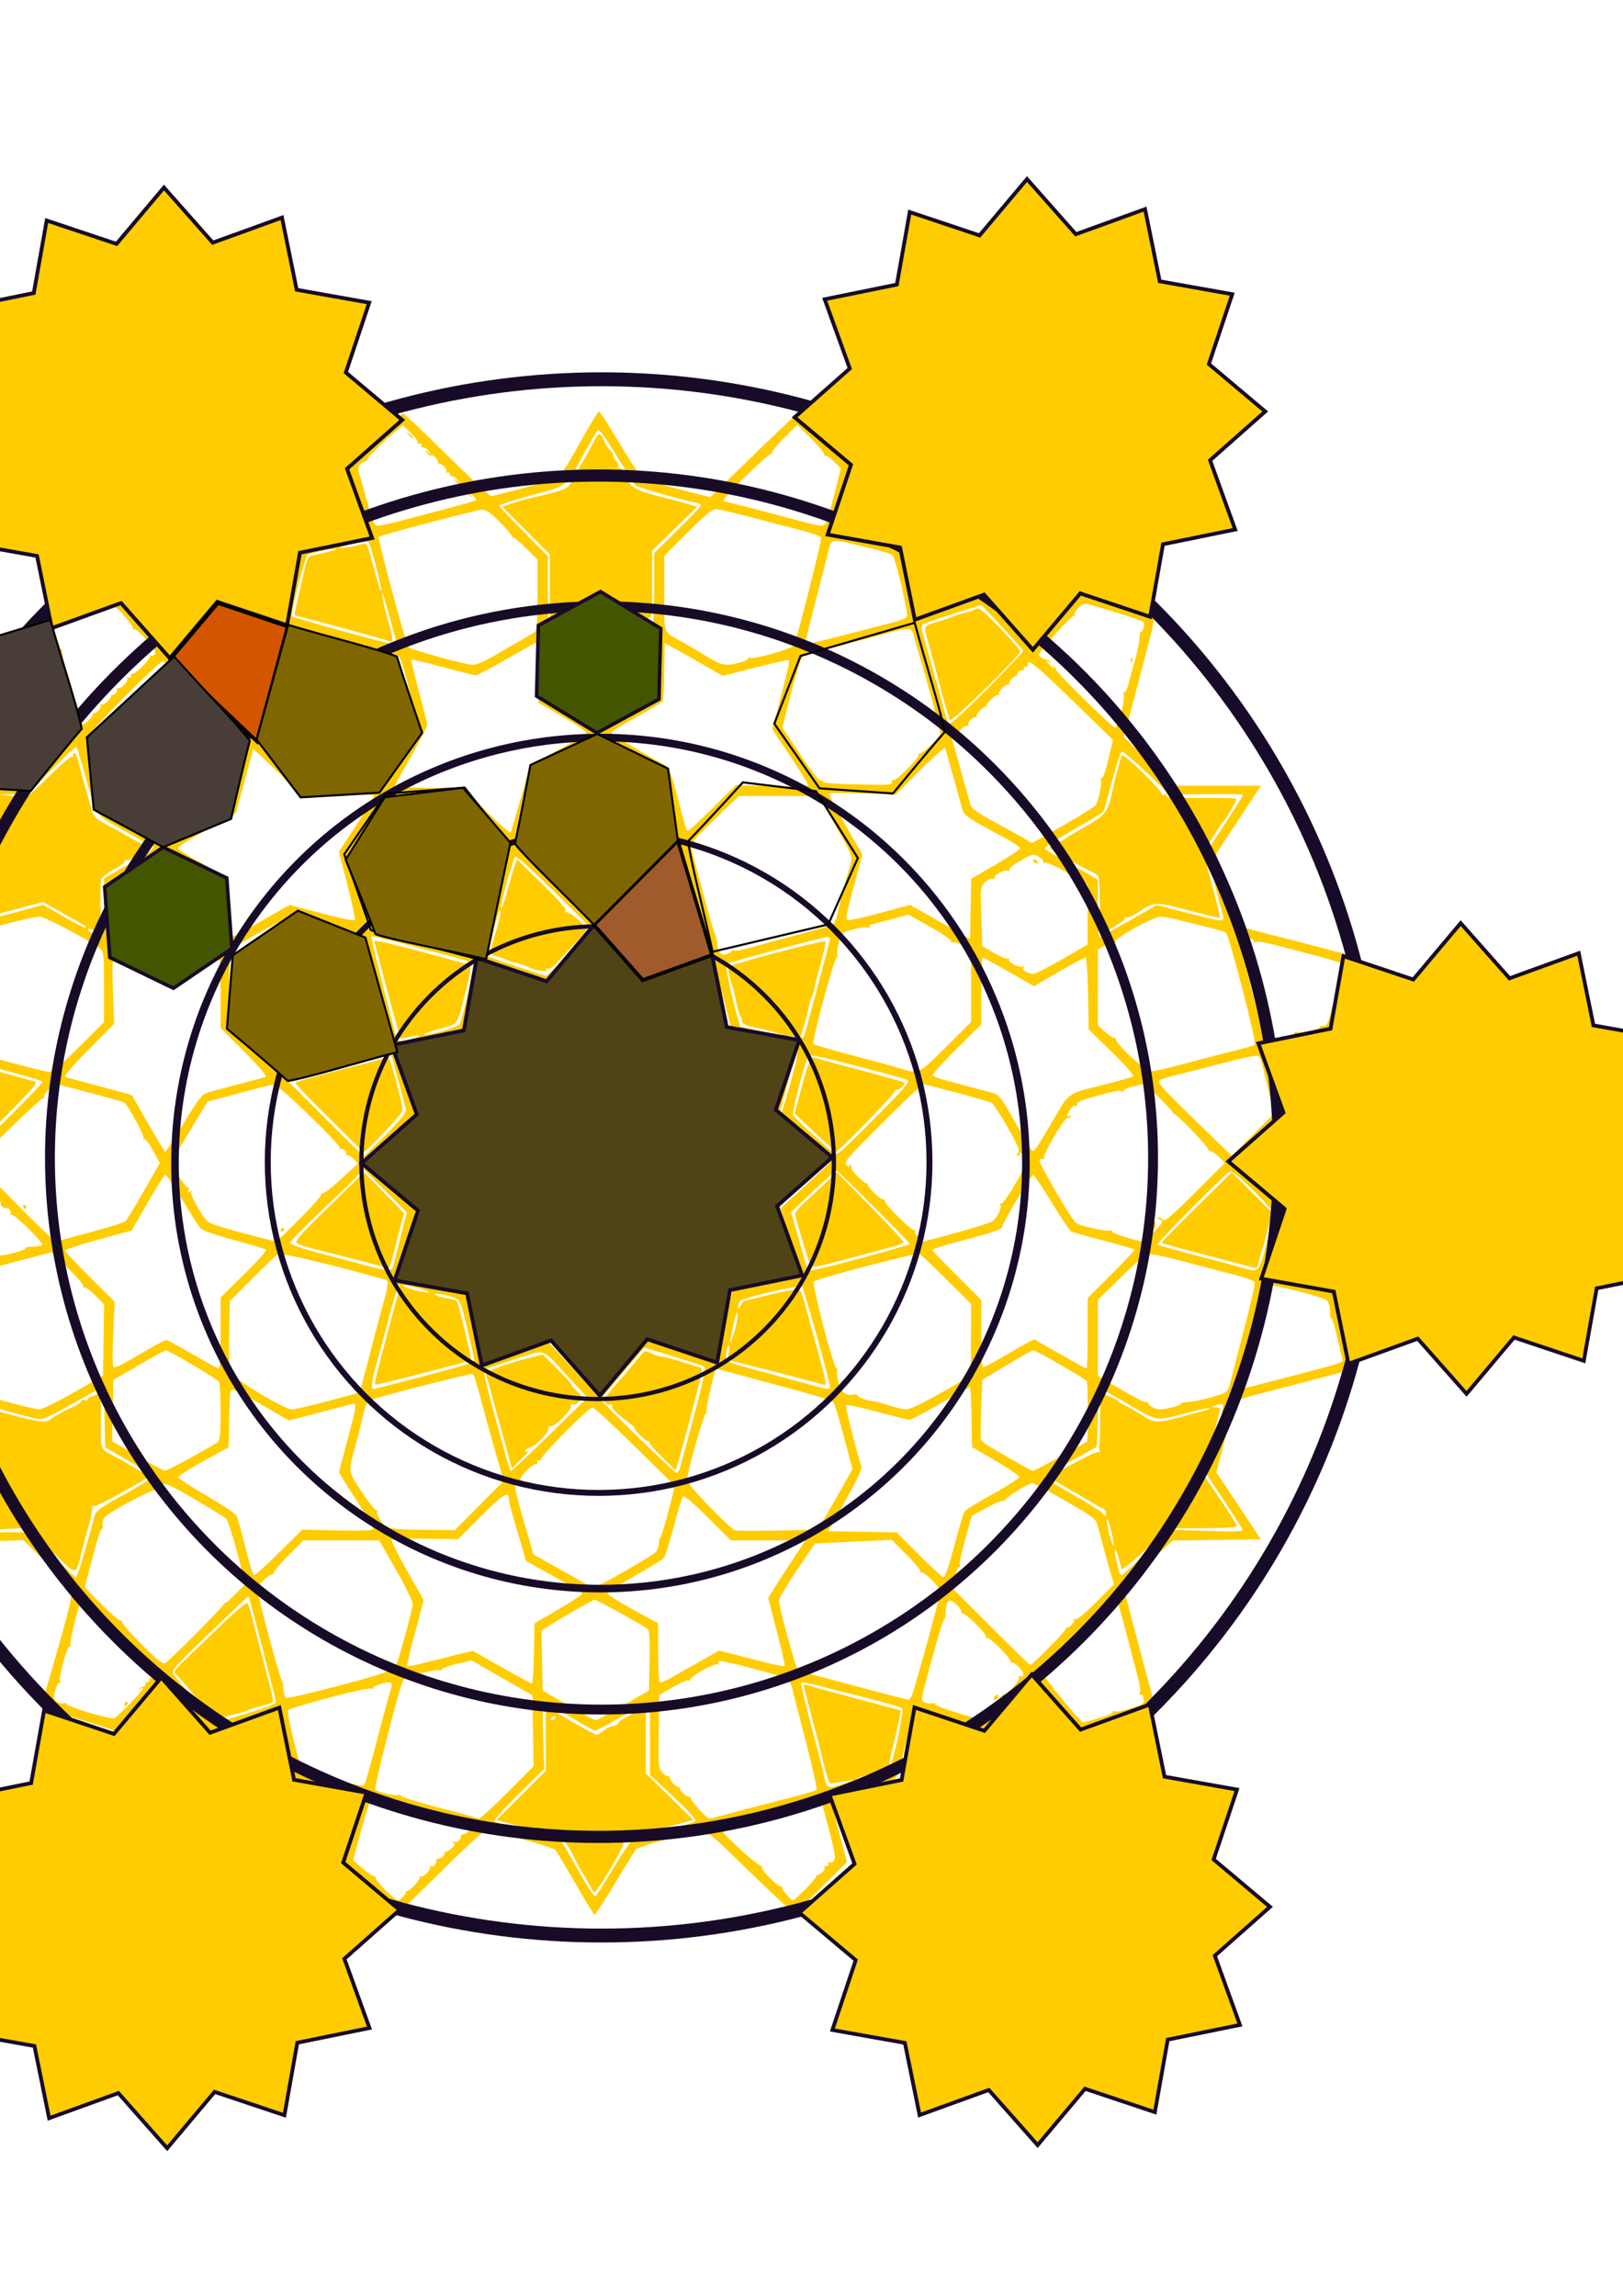 <?xml version="1.0" encoding="UTF-8" standalone="no"?>
<!-- Created with Inkscape (http://www.inkscape.org/) -->

<svg
   xmlns:dc="http://purl.org/dc/elements/1.1/"
   xmlns:cc="http://creativecommons.org/ns#"
   xmlns:rdf="http://www.w3.org/1999/02/22-rdf-syntax-ns#"
   xmlns:svg="http://www.w3.org/2000/svg"
   xmlns="http://www.w3.org/2000/svg"
   xmlns:sodipodi="http://sodipodi.sourceforge.net/DTD/sodipodi-0.dtd"
   xmlns:inkscape="http://www.inkscape.org/namespaces/inkscape"
   width="210mm"
   height="297mm"
   viewBox="0 0 210 297"
   version="1.1"
   id="svg8"
   inkscape:version="0.92.1 r15371"
   sodipodi:docname="logo.svg">
  <defs
     id="defs2" />
  <sodipodi:namedview
     id="base"
     pagecolor="#ffffff"
     bordercolor="#666666"
     borderopacity="1.0"
     inkscape:pageopacity="0.0"
     inkscape:pageshadow="2"
     inkscape:zoom="0.5"
     inkscape:cx="212.96027"
     inkscape:cy="517.6014"
     inkscape:document-units="mm"
     inkscape:current-layer="layer1"
     showgrid="false"
     showguides="false"
     inkscape:window-width="960"
     inkscape:window-height="981"
     inkscape:window-x="0"
     inkscape:window-y="28"
     inkscape:window-maximized="0" />
  <g
     inkscape:label="Layer 1"
     inkscape:groupmode="layer"
     id="layer1">
    <path
       style="fill:#ffcc00;stroke-width:0.265"
       d="m 74.456,243.661 c -1.264,-2.219 -2.437,-4.178 -2.607,-4.354 -0.338,-0.348 -8.22,-2.557 -8.98,-2.516 -0.258,0.014 -2.87,2.414 -5.804,5.333 -2.934,2.919 -5.427,5.308 -5.539,5.308 -0.185,0 -2.571,-2.151 -5.856,-5.279 l -1.265,-1.204 0.521,-1.984 c 0.501,-1.908 1.396,-5.105 1.742,-6.226 0.15,-0.485 -0.036,-0.584 -1.9,-1.007 -5.624,-1.277 -6.69,-1.59 -6.817,-2.002 -0.072,-0.232 -0.55,-2.079 -1.063,-4.104 -0.513,-2.025 -0.983,-3.732 -1.045,-3.794 -0.062,-0.062 -1.895,0.434 -4.073,1.102 -2.178,0.668 -4.077,1.214 -4.219,1.214 -0.143,0 -1.533,-1.488 -3.09,-3.307 -1.557,-1.819 -2.955,-3.307 -3.107,-3.307 -0.244,0 -3.199,3.016 -5.412,5.525 l -0.789,0.895 -4.349,-1.368 c -2.392,-0.753 -4.603,-1.474 -4.913,-1.602 l -0.564,-0.234 0.874,-2.996 c 2.792,-9.568 3.35,-11.873 2.988,-12.335 -0.194,-0.248 -1.66,-1.741 -3.258,-3.318 l -2.905,-2.867 -5.141,0.192 c -4.609,0.172 -5.125,0.149 -4.982,-0.223 0.087,-0.228 1.297,-2.399 2.688,-4.825 1.391,-2.426 2.457,-4.526 2.369,-4.669 -0.144,-0.232 -0.857,-2.902 -1.815,-6.792 -0.191,-0.777 -0.45,-1.514 -0.576,-1.638 -0.125,-0.124 -1.359,-0.524 -2.741,-0.889 -1.382,-0.365 -4.526,-1.205 -6.986,-1.867 -2.46,-0.662 -4.603,-1.206 -4.762,-1.208 -0.872,-0.012 -0.97,-0.405 -0.565,-2.264 0.457,-2.097 1.945,-7.824 2.064,-7.944 0.076,-0.076 3.262,-0.827 6.636,-1.565 0.851,-0.186 1.645,-0.44 1.766,-0.564 0.12,-0.124 -0.332,-2.115 -1.005,-4.424 l -1.223,-4.198 3.162,-3.005 3.162,-3.005 -1.058,-0.984 c -0.582,-0.541 -2,-1.853 -3.15,-2.915 l -2.092,-1.93 1.21,-4.302 c 0.665,-2.366 1.159,-4.353 1.097,-4.415 -0.11,-0.11 -5.745,-1.455 -7.46,-1.78 -0.478,-0.091 -0.972,-0.357 -1.097,-0.592 -0.467,-0.877 -2.442,-9.352 -2.226,-9.554 0.124,-0.115 1.237,-0.464 2.474,-0.775 2.525,-0.634 4.722,-1.214 8.599,-2.27 1.455,-0.396 2.943,-0.786 3.307,-0.866 0.727,-0.159 1.302,-0.766 1.313,-1.383 0.007,-0.394 1.039,-4.33 1.733,-6.61 0.325,-1.068 0.314,-1.265 -0.119,-1.984 -0.264,-0.439 -0.776,-1.335 -1.137,-1.989 -0.361,-0.655 -0.891,-1.607 -1.178,-2.117 -1.675,-2.978 -2.464,-4.43 -2.464,-4.53 0,-0.062 0.744,-0.087 1.654,-0.055 0.909,0.033 3.213,0.115 5.118,0.184 l 3.465,0.125 3.248,-3.256 3.248,-3.256 -2.033,-7.323 c -1.118,-4.028 -1.992,-7.446 -1.942,-7.597 0.081,-0.243 5.807,-2.222 8.512,-2.942 l 1.03,-0.274 1.616,1.698 c 0.889,0.934 2.253,2.387 3.032,3.23 0.779,0.843 1.52,1.496 1.648,1.453 0.127,-0.043 1.527,-1.567 3.11,-3.386 1.583,-1.819 2.985,-3.293 3.115,-3.276 0.13,0.017 2.11,0.604 4.4,1.304 2.29,0.7 4.242,1.195 4.338,1.099 0.096,-0.096 0.612,-1.906 1.147,-4.022 0.535,-2.117 1.098,-3.973 1.251,-4.126 0.249,-0.249 1.497,-0.573 6.523,-1.692 0.851,-0.19 1.647,-0.446 1.769,-0.571 0.199,-0.202 -0.549,-3.266 -1.756,-7.197 -0.415,-1.35 -0.412,-1.437 0.061,-1.89 3.061,-2.93 6.579,-6.088 6.78,-6.088 0.139,0 2.688,2.411 5.665,5.358 2.976,2.947 5.553,5.344 5.727,5.328 0.563,-0.054 7.704,-1.96 8.385,-2.238 0.477,-0.195 1.312,-1.444 2.999,-4.491 1.286,-2.322 2.435,-4.221 2.554,-4.221 0.119,0 1.26,1.756 2.536,3.903 1.276,2.146 2.567,4.155 2.87,4.463 0.382,0.388 1.848,0.893 4.78,1.645 l 4.229,1.085 3.047,-2.97 c 6.713,-6.543 7.974,-7.731 8.282,-7.8 0.177,-0.04 1.798,1.41 3.604,3.221 l 3.283,3.293 -1.055,4.127 c -0.728,2.847 -0.966,4.192 -0.769,4.337 0.157,0.116 1.893,0.604 3.857,1.085 3.806,0.931 4.756,1.344 4.773,2.074 0.023,1.037 1.777,7.579 2.057,7.673 0.167,0.056 2.112,-0.471 4.323,-1.169 l 4.02,-1.27 3.069,3.234 c 1.688,1.779 3.14,3.234 3.226,3.234 0.086,0 1.499,-1.554 3.14,-3.454 2.197,-2.544 3.095,-3.409 3.409,-3.284 0.234,0.093 2.329,0.759 4.656,1.479 2.326,0.72 4.325,1.404 4.442,1.521 0.117,0.117 -0.08,1.333 -0.438,2.702 -0.358,1.37 -1.086,4.157 -1.618,6.194 -0.532,2.037 -1.158,4.395 -1.392,5.24 l -0.424,1.536 3.152,3.16 3.152,3.16 h 5.724 5.724 l -2.896,4.402 -2.896,4.402 0.928,3.469 c 0.51,1.908 1.008,3.912 1.106,4.452 0.098,0.541 0.315,1.091 0.481,1.224 0.167,0.133 1.732,0.602 3.478,1.043 5.965,1.507 11.64,3.01 11.74,3.11 0.055,0.055 -0.143,1.087 -0.44,2.294 -0.297,1.207 -0.806,3.325 -1.131,4.708 -0.326,1.382 -0.722,2.648 -0.882,2.811 -0.16,0.164 -2.017,0.747 -4.127,1.297 -2.11,0.55 -3.943,1.094 -4.074,1.21 -0.263,0.233 0.018,1.714 1.024,5.397 0.358,1.31 0.655,2.546 0.66,2.747 0.005,0.201 -1.309,1.679 -2.921,3.284 l -2.93,2.917 2.977,2.985 2.977,2.985 -0.553,2.198 c -0.304,1.209 -0.75,2.946 -0.99,3.861 -0.24,0.915 -0.399,1.853 -0.353,2.085 0.061,0.308 1.199,0.705 4.185,1.462 2.256,0.572 4.169,1.121 4.252,1.222 0.319,0.385 2.367,9.675 2.171,9.849 -0.113,0.101 -0.682,0.306 -1.264,0.457 -0.582,0.151 -2.904,0.756 -5.159,1.344 -2.256,0.589 -5.052,1.317 -6.213,1.62 -1.162,0.302 -2.251,0.696 -2.421,0.875 -0.17,0.179 -0.426,0.862 -0.57,1.516 -0.144,0.655 -0.636,2.631 -1.093,4.392 l -0.832,3.202 2.881,4.339 2.881,4.339 -5.717,0.073 -5.717,0.073 -3.165,2.989 -3.165,2.989 0.316,1.304 c 0.395,1.631 1.874,7.225 2.96,11.198 0.453,1.658 0.786,3.128 0.74,3.266 -0.076,0.227 -5.73,2.115 -8.643,2.887 -1.099,0.291 -1.197,0.272 -1.672,-0.328 -0.277,-0.351 -1.598,-1.92 -2.934,-3.489 l -2.43,-2.851 -3.177,3.326 -3.177,3.326 -3.437,-1.094 c -4.791,-1.525 -5.425,-1.683 -5.652,-1.413 -0.109,0.129 -0.529,1.664 -0.935,3.41 -1.232,5.307 -1.179,5.158 -1.941,5.448 -0.384,0.146 -2.238,0.667 -4.12,1.159 -1.882,0.491 -3.524,0.994 -3.647,1.118 -0.123,0.123 -0.044,0.876 0.175,1.674 0.22,0.797 0.709,2.626 1.088,4.063 l 0.688,2.613 -3.278,3.268 c -1.803,1.798 -3.411,3.271 -3.573,3.273 -0.162,0.003 -2.812,-2.443 -5.889,-5.436 -4.823,-4.69 -5.676,-5.415 -6.188,-5.252 -0.326,0.104 -2.309,0.642 -4.407,1.197 -2.098,0.555 -3.911,1.162 -4.029,1.35 -0.118,0.188 -1.315,2.157 -2.661,4.376 -1.345,2.219 -2.526,4.035 -2.625,4.035 -0.098,0 -1.213,-1.816 -2.476,-4.035 z m -22.27,1.698 c 0.241,-0.266 0.379,-0.564 0.306,-0.661 -0.073,-0.097 -0.051,-0.115 0.048,-0.04 0.285,0.216 1.934,-1.51 1.751,-1.833 -0.09,-0.159 -0.065,-0.198 0.057,-0.088 0.293,0.266 1.482,-0.863 1.27,-1.206 -0.091,-0.147 -0.036,-0.187 0.122,-0.089 0.289,0.179 0.709,-0.265 0.717,-0.757 0.002,-0.146 0.143,-0.265 0.313,-0.265 0.369,0 0.75,-0.347 0.75,-0.684 0,-0.133 0.077,-0.213 0.171,-0.176 0.094,0.036 0.424,-0.163 0.734,-0.444 0.436,-0.394 0.487,-0.565 0.226,-0.753 -0.241,-0.174 -0.208,-0.201 0.118,-0.097 0.439,0.141 0.843,-0.209 0.876,-0.757 0.009,-0.146 0.145,-0.24 0.303,-0.209 0.299,0.058 1.311,-0.915 1.12,-1.078 -0.158,-0.135 -11.045,-3.009 -12.184,-3.216 -0.961,-0.175 -0.964,-0.173 -1.375,1.105 -0.227,0.704 -0.729,2.463 -1.116,3.908 l -0.703,2.628 1.285,1.116 c 0.707,0.614 1.393,1.05 1.524,0.969 0.132,-0.081 0.164,-0.024 0.071,0.125 -0.17,0.275 2.498,2.985 2.94,2.985 0.132,0 0.437,-0.218 0.678,-0.484 z m 52.113,-1.052 c 0.836,-0.845 1.457,-1.619 1.381,-1.72 -0.077,-0.101 -0.06,-0.124 0.037,-0.051 0.258,0.194 1.16,-0.69 0.988,-0.969 -0.08,-0.13 0.012,-0.203 0.205,-0.163 0.193,0.04 0.318,-0.085 0.278,-0.278 -0.04,-0.193 0.036,-0.283 0.168,-0.201 0.133,0.082 0.382,-0.021 0.554,-0.228 0.246,-0.296 0.107,-1.16 -0.647,-4.025 -0.528,-2.006 -1.003,-3.691 -1.055,-3.744 -0.204,-0.204 -4.097,0.81 -3.96,1.032 0.08,0.129 -0.023,0.17 -0.229,0.091 -0.206,-0.079 -2.028,0.295 -4.049,0.83 -2.021,0.536 -3.942,1.032 -4.269,1.104 -0.327,0.071 -0.595,0.282 -0.595,0.468 0,0.452 5.027,5.048 5.398,4.936 0.16,-0.049 0.199,0.004 0.086,0.117 -0.281,0.281 2.207,2.767 2.564,2.563 0.157,-0.09 0.195,-0.063 0.084,0.06 -0.187,0.206 1.031,1.714 1.384,1.714 0.086,0 0.841,-0.691 1.677,-1.536 z m -25.025,-2.469 c 1.131,-1.912 2.296,-3.633 2.588,-3.825 0.293,-0.192 1.543,-0.603 2.778,-0.913 1.235,-0.31 2.888,-0.725 3.673,-0.922 0.785,-0.197 1.537,-0.468 1.671,-0.602 0.149,-0.149 -0.951,-1.362 -2.816,-3.106 l -3.06,-2.863 v -4.742 c 0,-4.407 -0.033,-4.73 -0.463,-4.567 -0.255,0.097 -1.786,0.943 -3.404,1.88 -1.617,0.938 -3.064,1.705 -3.214,1.705 -0.15,0 -1.03,-0.455 -1.954,-1.011 -3.18,-1.913 -4.643,-2.686 -4.795,-2.533 -0.084,0.084 -0.086,2.028 -0.004,4.32 l 0.149,4.168 -3.366,3.32 c -1.985,1.958 -3.247,3.393 -3.077,3.498 0.159,0.098 2.158,0.682 4.442,1.297 l 4.153,1.119 0.716,1.219 c 0.394,0.671 1.036,1.797 1.426,2.502 1.14,2.061 2.1,3.531 2.307,3.532 0.106,2.6e-4 1.118,-1.564 2.249,-3.475 z m -2.951,2.087 c -0.241,-0.473 -0.733,-1.336 -1.093,-1.918 -0.36,-0.582 -0.767,-1.32 -0.904,-1.641 -0.571,-1.338 -1.598,-2.666 -2.171,-2.808 -0.338,-0.084 -1.507,-0.392 -2.598,-0.684 -1.091,-0.293 -2.734,-0.732 -3.65,-0.976 l -1.665,-0.444 3.187,-3.179 3.187,-3.179 v -4.08 -4.08 l 0.595,0.181 c 0.327,0.1 0.774,0.323 0.992,0.496 0.628,0.499 4.725,2.798 4.985,2.798 0.129,0 0.547,-0.245 0.928,-0.545 0.381,-0.3 0.93,-0.563 1.219,-0.585 0.289,-0.022 0.583,-0.188 0.652,-0.368 0.069,-0.181 0.578,-0.549 1.131,-0.817 0.553,-0.269 1.333,-0.705 1.733,-0.969 l 0.728,-0.48 v 4.391 4.391 l 3.067,3.006 3.067,3.006 -1.678,0.452 c -0.923,0.249 -2.393,0.619 -3.266,0.823 -2.407,0.561 -3.572,1.02 -3.572,1.404 0,0.191 -0.119,0.274 -0.265,0.184 -0.146,-0.09 -0.265,-0.019 -0.265,0.157 0,0.585 -3.392,6.32 -3.74,6.324 -0.093,0.001 -0.365,-0.385 -0.606,-0.858 z M 71.805,222.296 c 0.09,-0.146 0.044,-0.265 -0.101,-0.265 -0.146,0 -0.338,0.119 -0.428,0.265 -0.09,0.146 -0.044,0.265 0.101,0.265 0.146,0 0.338,-0.119 0.428,-0.265 z m -6.141,9.581 3.376,-3.384 -0.073,-4.588 -0.073,-4.588 -3.936,-2.256 -3.936,-2.256 -1.951,0.46 c -1.073,0.253 -1.951,0.576 -1.951,0.718 0,0.142 -0.109,0.19 -0.243,0.108 -0.338,-0.209 -3.569,0.573 -3.674,0.889 -0.047,0.142 -0.248,0.196 -0.446,0.12 -0.198,-0.076 -0.474,0.08 -0.615,0.346 -0.524,0.993 -3.808,13.896 -3.587,14.095 0.336,0.302 2.731,0.847 2.999,0.681 0.126,-0.078 0.268,-0.031 0.317,0.103 0.049,0.134 1.934,0.727 4.19,1.318 2.256,0.591 4.458,1.186 4.895,1.322 0.437,0.137 0.915,0.259 1.062,0.271 0.148,0.013 1.788,-1.5 3.645,-3.361 z m 27.176,3.139 c 0.509,-0.128 2.117,-0.553 3.572,-0.944 1.455,-0.392 4.075,-1.07 5.821,-1.507 1.746,-0.437 3.276,-0.89 3.399,-1.007 0.123,-0.117 -0.489,-2.933 -1.361,-6.258 -0.872,-3.326 -1.667,-6.437 -1.769,-6.915 -0.101,-0.478 -0.441,-1.033 -0.756,-1.233 -0.562,-0.357 -7.752,-2.264 -8.537,-2.264 -0.235,0 -0.323,0.126 -0.212,0.305 0.119,0.192 0.072,0.234 -0.124,0.112 -0.366,-0.226 -3.776,1.688 -3.578,2.008 0.073,0.118 -0.022,0.158 -0.212,0.089 -0.189,-0.069 -1.118,0.326 -2.064,0.877 l -1.72,1.002 -0.072,4.725 c -0.07,4.534 -0.049,4.749 0.501,5.336 0.316,0.336 0.694,0.537 0.841,0.446 0.147,-0.091 0.193,-0.045 0.102,0.102 -0.186,0.302 0.951,1.481 1.227,1.272 0.098,-0.074 0.118,-0.054 0.044,0.044 -0.215,0.286 0.975,1.41 1.298,1.226 0.161,-0.092 0.2,-0.065 0.087,0.059 -0.183,0.202 2.096,2.779 2.444,2.764 0.078,-0.003 0.559,-0.111 1.068,-0.238 z m 16.801,-4.421 1.058,-0.351 -1.058,0.149 c -0.582,0.082 -1.36,0.208 -1.728,0.281 -0.726,0.143 -0.632,0.383 -1.939,-4.938 -0.197,-0.8 -0.732,-2.853 -1.19,-4.561 -0.458,-1.708 -0.832,-3.161 -0.832,-3.228 0,-0.068 0.566,0.052 1.257,0.265 0.691,0.213 3.043,0.857 5.226,1.429 2.183,0.573 4.454,1.176 5.048,1.34 l 1.079,0.299 -0.322,1.633 c -0.177,0.898 -0.514,2.343 -0.748,3.21 -0.454,1.68 -0.585,3.261 -0.165,1.995 0.633,-1.908 1.643,-6.93 1.433,-7.123 -0.131,-0.12 -1.965,-0.659 -4.075,-1.197 -2.11,-0.538 -4.954,-1.265 -6.321,-1.614 -1.366,-0.349 -2.57,-0.582 -2.674,-0.518 -0.105,0.065 0.504,2.711 1.352,5.88 0.848,3.169 1.546,5.903 1.55,6.076 0.004,0.172 0.125,0.622 0.268,0.998 0.283,0.743 0.473,0.742 2.782,-0.024 z m -62.456,0.19 c 0.146,-0.236 0.51,-1.558 2.375,-8.621 0.499,-1.892 0.989,-3.647 1.087,-3.9 0.109,-0.282 0.04,-0.512 -0.179,-0.592 -0.433,-0.159 -2.414,0.497 -2.187,0.724 0.088,0.088 -0.059,0.103 -0.328,0.033 -0.61,-0.159 -10.461,2.463 -10.699,2.848 -0.096,0.155 0.258,1.965 0.785,4.024 l 0.959,3.743 1.058,0.335 c 1.114,0.352 6.126,1.571 6.665,1.621 0.173,0.016 0.382,-0.08 0.465,-0.213 z m 65.68,-0.967 c 0.991,-0.228 1.921,-0.539 2.067,-0.691 0.181,-0.189 0.098,-0.228 -0.265,-0.124 -0.291,0.084 -1.114,0.281 -1.828,0.437 -1.16,0.254 -2.431,0.764 -1.958,0.785 0.1,0.004 0.993,-0.179 1.984,-0.407 z m -81.674,-7.923 c 3.727,-1.137 4.498,-1.441 4.498,-1.777 0,-0.33 -3.414,-13.496 -3.53,-13.612 -0.034,-0.034 -2.313,2.111 -5.065,4.767 -4.746,4.581 -4.984,4.857 -4.62,5.375 0.723,1.029 5.294,6.176 5.485,6.175 0.105,-5.3e-4 1.56,-0.418 3.233,-0.929 z m -3.836,0.049 c -0.291,-0.314 -1.359,-1.584 -2.374,-2.822 -1.015,-1.238 -2.022,-2.386 -2.239,-2.553 -0.332,-0.255 -0.184,-0.504 0.942,-1.587 0.735,-0.707 2.859,-2.752 4.721,-4.545 1.861,-1.793 3.483,-3.162 3.603,-3.042 0.12,0.12 0.39,0.932 0.599,1.804 0.21,0.872 0.7,2.777 1.089,4.232 1.471,5.499 1.719,6.549 1.594,6.751 -0.071,0.114 -0.754,0.354 -1.518,0.534 -0.764,0.179 -1.509,0.416 -1.654,0.526 -0.146,0.11 -0.955,0.353 -1.798,0.539 -0.843,0.186 -1.595,0.438 -1.669,0.559 -0.225,0.365 -0.736,0.209 -1.295,-0.396 z m 114.888,0.316 c 1.051,-0.312 1.849,-0.668 1.772,-0.792 -0.076,-0.124 0.041,-0.156 0.262,-0.071 0.221,0.085 1.187,-0.108 2.148,-0.427 1.302,-0.433 1.709,-0.681 1.597,-0.972 -0.083,-0.215 -0.15,-0.507 -0.15,-0.65 0,-0.142 -0.118,-0.186 -0.262,-0.097 -0.144,0.089 -0.198,-0.003 -0.121,-0.205 0.077,-0.201 0.03,-0.833 -0.105,-1.403 -0.349,-1.474 -2.116,-8.177 -2.599,-9.861 l -0.407,-1.417 -1.021,0.997 c -0.561,0.548 -0.964,1.088 -0.895,1.2 0.069,0.112 -0.014,0.289 -0.184,0.395 -0.209,0.129 -0.241,0.07 -0.1,-0.18 0.116,-0.204 -0.514,0.333 -1.4,1.193 -0.885,0.861 -1.587,1.689 -1.558,1.84 0.028,0.151 -0.096,0.281 -0.276,0.287 -0.498,0.018 -4.601,3.884 -4.477,4.218 0.06,0.161 0.242,0.262 0.406,0.226 0.164,-0.036 0.268,0.045 0.232,0.18 -0.073,0.271 4.742,6.103 5.04,6.104 0.102,5.3e-4 1.045,-0.254 2.097,-0.566 z m -6.542,-6.579 c -0.238,-0.154 -0.271,-0.258 -0.082,-0.261 0.173,-0.002 0.389,0.115 0.479,0.261 0.203,0.328 0.111,0.328 -0.397,0 z M 16.838,220.368 c 1.571,-1.618 2.051,-2.301 1.323,-1.882 -0.192,0.111 -0.238,0.089 -0.11,-0.051 0.121,-0.132 0.359,-0.246 0.529,-0.253 0.17,-0.007 0.279,-0.155 0.243,-0.331 -0.036,-0.175 0.083,-0.289 0.265,-0.253 0.182,0.036 0.298,-0.091 0.258,-0.284 -0.04,-0.193 0.036,-0.283 0.168,-0.201 0.133,0.082 0.391,-0.032 0.575,-0.253 0.275,-0.331 0.246,-0.467 -0.166,-0.767 -0.275,-0.201 -0.608,-0.298 -0.742,-0.215 -0.133,0.082 -0.164,0.023 -0.069,-0.131 0.227,-0.367 -4.817,-5.411 -5.184,-5.184 -0.162,0.1 -0.204,0.049 -0.098,-0.122 0.101,-0.163 -0.06,-0.538 -0.356,-0.835 -0.589,-0.589 -0.945,-0.718 -0.646,-0.233 0.118,0.191 0.072,0.234 -0.121,0.114 -0.17,-0.105 -0.25,-0.289 -0.176,-0.408 0.154,-0.25 -1.494,-2.128 -1.867,-2.128 -0.332,0 -1.767,5.494 -1.534,5.872 0.102,0.164 0.064,0.222 -0.085,0.13 -0.336,-0.207 -1.523,4.171 -1.251,4.612 0.115,0.187 0.083,0.247 -0.079,0.146 -0.16,-0.099 -0.395,0.297 -0.563,0.951 -0.249,0.966 -0.226,1.168 0.167,1.464 0.251,0.189 0.676,0.286 0.945,0.216 0.269,-0.07 0.41,-0.048 0.313,0.049 -0.28,0.28 5.759,2.11 6.209,1.881 0.218,-0.111 1.141,-0.968 2.051,-1.905 z m -0.728,0.076 c 0,-0.146 0.126,-0.265 0.28,-0.265 0.154,0 0.207,0.119 0.117,0.265 -0.09,0.146 -0.216,0.265 -0.28,0.265 -0.064,0 -0.117,-0.119 -0.117,-0.265 z m 64.558,0.172 3.307,-1.917 0.073,-3.852 c 0.056,-2.956 -0.009,-3.92 -0.279,-4.144 -0.466,-0.387 -6.574,-3.752 -6.81,-3.752 -0.201,0 -3.953,2.131 -5.758,3.271 l -1.131,0.714 0.073,3.88 0.073,3.88 3.307,1.929 c 1.819,1.061 3.426,1.925 3.572,1.919 0.146,-0.005 1.753,-0.873 3.572,-1.927 z m 47.93,0.278 c 0.633,-0.751 1.118,-1.466 1.078,-1.589 -0.04,-0.123 0.036,-0.156 0.17,-0.073 0.344,0.213 2.208,-1.923 1.988,-2.279 -0.106,-0.172 -0.063,-0.221 0.105,-0.117 0.158,0.098 0.368,0.047 0.467,-0.113 0.232,-0.375 -1.19,-1.868 -1.572,-1.651 -0.16,0.091 -0.198,0.064 -0.085,-0.061 0.266,-0.292 -2.726,-3.325 -3.07,-3.113 -0.143,0.088 -0.188,0.044 -0.099,-0.099 0.212,-0.344 -2.821,-3.336 -3.113,-3.07 -0.124,0.113 -0.152,0.075 -0.061,-0.085 0.091,-0.16 -0.188,-0.629 -0.621,-1.043 -0.95,-0.91 -1.342,-0.663 -1.403,0.881 -0.023,0.583 -0.11,1.018 -0.194,0.967 -0.137,-0.083 -1.293,3.855 -2.551,8.69 -0.412,1.584 -0.421,1.828 -0.072,2.057 0.217,0.143 0.659,0.215 0.982,0.16 0.323,-0.055 0.53,-0.008 0.461,0.105 -0.103,0.166 1.534,0.737 5.567,1.943 0.489,0.146 0.868,-0.137 2.025,-1.51 z m -0.04,-1.215 c 0,-0.13 0.173,-0.302 0.383,-0.383 0.256,-0.098 0.335,-0.02 0.236,0.236 -0.161,0.419 -0.62,0.528 -0.62,0.147 z m -78.453,-3.474 c -0.056,-0.091 0.158,-0.157 0.475,-0.146 0.522,0.018 0.685,-0.363 1.689,-3.949 0.611,-2.183 1.12,-4.251 1.129,-4.596 0.01,-0.345 -0.96,-2.34 -2.154,-4.432 l -2.171,-3.804 h -4.912 -4.912 l -2.052,2.065 c -1.135,1.142 -1.96,2.176 -1.846,2.315 0.115,0.139 0.097,0.16 -0.041,0.048 -0.309,-0.254 -1.999,1.351 -2.01,1.909 -0.013,0.65 3.009,11.895 3.171,11.798 0.08,-0.048 0.164,0.392 0.187,0.979 0.023,0.587 0.177,1.15 0.341,1.252 0.338,0.209 13.266,-3.181 13.107,-3.437 z m 67.88,3.115 c 0.376,-0.846 3.693,-12.897 3.693,-13.416 0,-0.558 -2.211,-2.733 -2.506,-2.465 -0.124,0.112 -0.152,0.076 -0.063,-0.08 0.089,-0.156 -0.714,-1.154 -1.784,-2.217 l -1.946,-1.933 -4.966,0.233 -4.966,0.233 -2.326,3.44 c -1.279,1.892 -2.33,3.662 -2.336,3.933 -0.01,0.48 0.83,3.788 1.865,7.347 0.404,1.389 0.634,1.783 1.104,1.888 0.326,0.073 1.784,0.454 3.239,0.846 4.639,1.251 10.312,2.74 10.523,2.764 0.112,0.012 0.323,-0.246 0.468,-0.573 z m -48.9,-5.414 0.073,-3.892 3.039,-1.784 c 1.671,-0.981 3.078,-1.902 3.126,-2.047 0.048,-0.145 -0.426,-0.521 -1.054,-0.837 -0.628,-0.316 -2.286,-1.219 -3.685,-2.006 l -2.543,-1.432 -0.584,-2.043 c -0.321,-1.124 -0.814,-2.807 -1.095,-3.741 -0.281,-0.934 -0.51,-1.909 -0.51,-2.167 0,-1.127 -0.735,-0.684 -3.596,2.17 l -3.009,3.001 -4.21,-0.078 c -2.315,-0.043 -4.275,0.028 -4.354,0.156 -0.08,0.129 0.819,1.934 1.997,4.012 l 2.142,3.778 -1.127,4.227 c -0.62,2.325 -1.079,4.275 -1.021,4.333 0.058,0.058 1.291,-0.196 2.739,-0.566 1.448,-0.369 3.336,-0.844 4.194,-1.055 l 1.561,-0.383 3.731,2.119 c 2.052,1.166 3.817,2.121 3.922,2.123 0.105,0.002 0.224,-1.748 0.265,-3.889 z m 21.273,1.143 2.679,-1.514 2.084,0.527 c 1.146,0.29 3.031,0.768 4.189,1.062 1.158,0.294 2.159,0.481 2.225,0.415 0.066,-0.066 -0.389,-2.076 -1.01,-4.467 l -1.129,-4.347 0.965,-1.542 c 0.531,-0.848 1.613,-2.524 2.405,-3.724 l 1.44,-2.183 h -4.82 -4.82 l -2.976,-2.968 c -1.872,-1.867 -3.067,-2.873 -3.22,-2.712 -0.134,0.141 -0.678,1.923 -1.21,3.96 -0.531,2.037 -1.11,3.851 -1.286,4.03 -0.176,0.179 -1.863,1.211 -3.749,2.293 -1.885,1.082 -3.468,2.086 -3.516,2.231 -0.048,0.145 1.404,1.077 3.228,2.072 l 3.315,1.809 0.006,3.726 c 0.003,2.049 0.085,3.805 0.181,3.901 0.096,0.096 0.662,-0.102 1.257,-0.441 0.595,-0.339 2.287,-1.298 3.76,-2.13 z M 25.371,211.33 c 1.965,-1.976 3.572,-3.681 3.572,-3.788 0,-0.107 0.07,-0.171 0.156,-0.143 0.086,0.029 0.72,-0.521 1.41,-1.221 l 1.254,-1.273 -1.069,-4.051 c -0.588,-2.228 -1.222,-4.198 -1.41,-4.378 -0.188,-0.18 -2.006,-1.304 -4.04,-2.497 -3.194,-1.874 -3.79,-2.136 -4.366,-1.923 -0.367,0.136 -0.634,0.396 -0.594,0.578 0.04,0.182 -0.054,0.253 -0.21,0.157 -0.329,-0.204 -6.048,2.872 -6.559,3.528 -0.19,0.244 -0.297,0.708 -0.237,1.031 0.06,0.323 0.021,0.532 -0.088,0.465 -0.183,-0.113 -0.517,0.978 -1.764,5.76 l -0.466,1.785 2.225,2.236 c 1.224,1.23 2.353,2.164 2.509,2.075 0.156,-0.089 0.191,-0.059 0.077,0.066 -0.114,0.125 1.008,1.447 2.494,2.937 2.083,2.09 2.796,2.657 3.118,2.478 0.229,-0.128 2.024,-1.849 3.989,-3.825 z m 110.411,1.759 c 1.275,-1.281 2.255,-2.412 2.177,-2.514 -0.077,-0.102 -0.061,-0.125 0.036,-0.052 0.277,0.208 1.153,-0.701 0.967,-1.003 -0.1,-0.161 -0.035,-0.189 0.16,-0.068 0.212,0.131 1.151,-0.623 2.672,-2.143 l 2.345,-2.345 -0.357,-1.189 c -0.197,-0.654 -0.611,-2.142 -0.921,-3.306 -0.31,-1.164 -0.68,-2.555 -0.823,-3.09 -0.242,-0.906 -0.537,-1.132 -4.217,-3.241 -2.176,-1.247 -4.063,-2.268 -4.193,-2.268 -0.54,0 -3.711,1.959 -3.562,2.201 0.089,0.145 0.029,0.18 -0.136,0.078 -0.164,-0.101 -1.173,0.296 -2.244,0.884 l -1.946,1.068 -0.853,3.048 c -0.469,1.677 -0.781,3.165 -0.692,3.309 0.089,0.143 0.047,0.261 -0.093,0.261 -0.14,0 -0.4,0.609 -0.578,1.353 l -0.325,1.353 4.992,4.997 c 2.746,2.748 5.055,4.997 5.132,4.997 0.077,0 1.184,-1.048 2.458,-2.329 z m -54.905,-9.847 c 2.037,-1.167 3.853,-2.301 4.035,-2.521 0.182,-0.22 0.344,-0.743 0.359,-1.163 0.015,-0.42 0.083,-0.709 0.151,-0.642 0.068,0.067 0.448,-1.089 0.846,-2.57 1.071,-3.985 1.089,-4.104 0.665,-4.511 -0.208,-0.2 -2.524,-2.477 -5.146,-5.06 -2.622,-2.583 -4.931,-4.696 -5.13,-4.696 -0.506,0 -6.901,6.461 -6.647,6.716 0.114,0.114 0.029,0.168 -0.189,0.119 -0.241,-0.053 -0.362,0.068 -0.309,0.309 0.049,0.218 -0.004,0.305 -0.116,0.193 -0.272,-0.272 -2.245,1.672 -2.037,2.007 0.089,0.144 0.038,0.186 -0.113,0.092 -0.152,-0.094 -0.398,-0.022 -0.549,0.159 -0.263,0.317 0.056,1.663 1.816,7.656 l 0.521,1.773 2.708,1.507 c 1.49,0.829 3.185,1.783 3.767,2.119 0.582,0.337 1.195,0.617 1.361,0.622 0.167,0.006 1.969,-0.944 4.006,-2.111 z M 10.51,202.254 c 0.769,-2.597 1.549,-5.384 1.737,-6.205 0.136,-0.594 0.791,-1.057 3.878,-2.742 2.043,-1.115 3.674,-2.147 3.625,-2.295 -0.049,-0.147 -1.454,-1.059 -3.121,-2.026 l -3.032,-1.758 -0.073,-3.897 c -0.04,-2.144 -0.122,-3.897 -0.182,-3.897 -0.06,0 -1.834,0.964 -3.943,2.142 -3.769,2.105 -3.855,2.138 -4.978,1.88 -0.967,-0.222 -4.58,-1.182 -6.795,-1.806 -0.592,-0.167 -0.614,-0.129 -0.429,0.717 0.108,0.491 0.357,1.372 0.553,1.957 l 0.357,1.064 -0.145,-1.058 c -0.08,-0.582 -0.214,-1.343 -0.298,-1.692 -0.176,-0.729 -0.434,-0.756 3.76,0.381 3.357,0.91 4.533,1.06 5.035,0.643 0.496,-0.412 1.811,-1.142 3.101,-1.721 0.546,-0.245 0.992,-0.565 0.992,-0.71 0,-0.145 0.179,-0.196 0.397,-0.112 0.218,0.084 0.397,0.039 0.397,-0.099 0,-0.138 0.298,-0.326 0.661,-0.417 0.364,-0.091 0.661,-0.279 0.661,-0.418 0,-0.138 0.103,-0.188 0.228,-0.111 0.125,0.077 0.201,1.72 0.168,3.65 -0.065,3.822 -0.093,3.741 1.589,4.584 0.437,0.219 1.669,0.919 2.74,1.555 l 1.946,1.157 -1.88,1.098 c -3.298,1.926 -5.259,2.899 -5.467,2.712 -0.111,-0.1 -0.134,-0.062 -0.052,0.085 0.083,0.146 -0.147,1.337 -0.511,2.646 -0.364,1.309 -0.815,2.99 -1.003,3.736 -0.641,2.548 -0.524,2.569 -3.779,-0.689 l -2.937,-2.94 -4.106,0.183 c -4.105,0.183 -4.106,0.183 -3.958,-0.382 0.081,-0.311 0.272,-0.489 0.423,-0.395 0.151,0.094 0.2,0.048 0.107,-0.103 -0.093,-0.15 0.663,-1.743 1.679,-3.54 1.016,-1.797 1.847,-3.353 1.847,-3.457 0,-0.104 -0.119,-0.263 -0.265,-0.353 -0.146,-0.09 -0.265,0.071 -0.265,0.357 0,0.286 -0.899,2.085 -1.997,3.997 -1.099,1.912 -2.064,3.649 -2.145,3.861 -0.126,0.327 0.52,0.385 4.317,0.385 H 3.816 l 2.901,2.91 c 1.596,1.601 2.983,2.91 3.082,2.91 0.1,0 0.419,-0.804 0.71,-1.786 z m 112.556,-0.794 c 1.432,-5.311 1.571,-5.762 1.875,-6.075 0.171,-0.176 1.799,-1.149 3.618,-2.162 1.819,-1.013 3.307,-1.982 3.307,-2.153 0,-0.171 -1.369,-1.111 -3.043,-2.088 l -3.043,-1.777 -0.073,-3.885 c -0.04,-2.137 -0.136,-3.885 -0.213,-3.885 -0.077,0 -1.779,0.953 -3.783,2.117 -2.004,1.164 -3.813,2.116 -4.02,2.115 -0.207,-0.001 -2.104,-0.469 -4.214,-1.039 -2.11,-0.571 -3.911,-0.957 -4.003,-0.858 -0.136,0.147 1.291,5.845 1.969,7.859 0.131,0.39 -0.427,1.61 -2.057,4.498 l -2.238,3.962 4.432,0.072 4.432,0.072 2.895,2.904 c 1.592,1.597 3.023,2.904 3.179,2.904 0.156,0 0.597,-1.161 0.979,-2.58 z m -86.933,-0.629 2.984,-2.944 4.546,0.1 c 3.015,0.066 4.578,0.007 4.641,-0.177 0.052,-0.152 -0.919,-1.814 -2.158,-3.693 -1.239,-1.879 -2.253,-3.523 -2.253,-3.653 0,-0.13 0.476,-1.998 1.058,-4.151 1.253,-4.634 1.278,-4.887 0.463,-4.654 -0.327,0.094 -2.27,0.606 -4.316,1.139 l -3.72,0.968 -3.688,-2.141 c -3.07,-1.782 -3.714,-2.067 -3.846,-1.703 -0.087,0.241 -0.172,1.971 -0.188,3.845 -0.016,1.874 -0.064,3.435 -0.106,3.47 -0.042,0.035 -1.541,0.865 -3.331,1.845 -1.79,0.98 -3.214,1.904 -3.163,2.054 0.05,0.15 1.693,1.205 3.651,2.344 1.958,1.139 3.691,2.284 3.851,2.545 0.16,0.261 0.69,2.111 1.179,4.112 0.489,2.001 1.007,3.638 1.151,3.638 0.144,0 1.605,-1.325 3.246,-2.944 z m 112.261,-0.062 2.937,-2.875 4.779,0.155 c 3.911,0.127 4.754,0.091 4.644,-0.196 -0.074,-0.193 -1.168,-1.913 -2.43,-3.822 l -2.295,-3.471 0.548,-1.925 c 1.303,-4.575 1.826,-6.822 1.62,-6.949 -0.121,-0.075 -0.5,-0.025 -0.84,0.112 l -0.62,0.248 0.624,0.017 c 0.382,0.01 0.577,0.145 0.504,0.347 -0.066,0.182 -0.578,2.136 -1.137,4.343 l -1.018,4.012 2.167,3.193 c 1.192,1.756 2.167,3.314 2.167,3.462 0,0.171 -1.611,0.271 -4.432,0.275 l -4.432,0.006 -2.976,2.796 c -1.81,1.701 -3.016,2.657 -3.079,2.441 -0.057,-0.195 -0.244,-0.872 -0.416,-1.505 -0.419,-1.539 -0.632,-1.242 -0.279,0.388 0.378,1.74 0.489,2.013 0.778,1.909 0.136,-0.049 1.568,-1.382 3.184,-2.963 z m -4.514,-2.312 c -0.346,-1.644 -0.89,-2.771 -0.625,-1.295 0.232,1.29 0.716,2.933 0.831,2.818 0.052,-0.052 -0.04,-0.738 -0.205,-1.523 z m -38.195,-0.618 c 0.241,-0.079 1.45,-2.094 3.926,-6.546 l 0.689,-1.238 -1.1,-4.186 c -0.605,-2.302 -1.229,-4.328 -1.387,-4.502 -0.158,-0.174 -2.55,-0.921 -5.315,-1.66 -2.765,-0.739 -6.088,-1.639 -7.385,-2 -1.297,-0.361 -2.395,-0.62 -2.44,-0.575 -0.279,0.279 -1.414,5.276 -1.259,5.545 0.104,0.181 0.086,0.235 -0.039,0.121 -0.222,-0.202 -2.464,7.614 -2.49,8.679 -0.012,0.523 5.554,6.306 6.27,6.514 0.4,0.116 10.14,-0.025 10.531,-0.152 z m -43.68,-3.059 3.152,-3.175 -0.605,-2.183 c -0.333,-1.201 -0.762,-2.719 -0.954,-3.373 -0.192,-0.655 -0.667,-2.381 -1.056,-3.836 -0.963,-3.6 -1.195,-4.34 -1.405,-4.468 -0.173,-0.106 -10.841,2.601 -12.774,3.241 -0.898,0.298 -0.977,0.418 -1.37,2.094 -0.229,0.978 -0.678,2.731 -0.997,3.895 -0.971,3.542 -1.008,3.263 0.8,5.997 0.899,1.358 1.753,2.437 1.898,2.397 0.146,-0.04 0.186,0.054 0.09,0.21 -0.096,0.155 0.134,0.687 0.51,1.18 0.805,1.056 1.006,1.095 5.981,1.154 l 3.578,0.042 z m 81.106,0.918 c 0,-0.223 -0.208,-0.481 -0.463,-0.574 -0.255,-0.093 -1.058,-0.543 -1.786,-1 -0.728,-0.457 -1.502,-0.911 -1.72,-1.008 -0.218,-0.097 -0.873,-0.479 -1.455,-0.848 -0.582,-0.369 -1.267,-0.743 -1.521,-0.83 -0.709,-0.243 -0.559,-0.527 0.529,-1 0.546,-0.237 1.942,-0.955 3.104,-1.594 1.161,-0.639 2.223,-1.094 2.36,-1.009 0.137,0.084 0.177,-0.033 0.089,-0.261 -0.087,-0.228 -0.097,-0.476 -0.022,-0.551 0.075,-0.075 0.132,-1.694 0.125,-3.598 -0.007,-2.037 0.093,-3.461 0.242,-3.461 0.139,0 0.253,0.097 0.253,0.215 0,0.118 0.417,0.379 0.926,0.579 0.509,0.2 0.926,0.431 0.926,0.514 0,0.083 0.372,0.315 0.826,0.516 0.454,0.201 1.434,0.766 2.177,1.255 1.571,1.035 2.15,1.078 4.742,0.358 1.052,-0.292 2.431,-0.657 3.064,-0.811 0.633,-0.154 1.093,-0.337 1.022,-0.408 -0.071,-0.071 -1.125,0.129 -2.342,0.444 -4.924,1.275 -4.131,1.374 -8.311,-1.034 l -3.691,-2.126 -0.132,3.848 -0.132,3.848 -3.373,1.877 c -1.855,1.032 -3.373,1.958 -3.373,2.058 0,0.099 1.637,1.113 3.638,2.253 2.001,1.14 3.733,2.226 3.85,2.414 0.282,0.456 0.45,0.432 0.45,-0.063 z m -55.161,-5.696 c 0.095,-0.3 0.917,-3.337 1.827,-6.75 1.153,-4.323 1.567,-6.273 1.366,-6.43 -0.158,-0.124 -1.974,-0.734 -4.034,-1.357 l -3.746,-1.132 -0.782,0.897 c -2.286,2.622 -4.816,5.679 -4.819,5.825 -0.006,0.254 9.511,9.492 9.779,9.492 0.13,0 0.314,-0.245 0.409,-0.545 z m -2.359,-1.573 c -1.004,-0.979 -1.718,-1.836 -1.587,-1.905 0.131,-0.068 0.103,-0.093 -0.061,-0.056 -0.164,0.038 -0.694,-0.339 -1.176,-0.837 -0.483,-0.498 -0.783,-0.905 -0.667,-0.905 0.116,0 -0.523,-0.551 -1.419,-1.225 -1.051,-0.79 -1.578,-1.358 -1.484,-1.601 0.083,-0.217 0.029,-0.305 -0.129,-0.208 -0.15,0.093 -0.445,0.026 -0.655,-0.148 -0.33,-0.274 -0.313,-0.413 0.121,-1.015 0.277,-0.384 0.728,-0.936 1.003,-1.227 0.275,-0.291 1.196,-1.363 2.047,-2.381 0.851,-1.019 1.628,-1.945 1.727,-2.058 0.099,-0.113 0.527,-0.025 0.952,0.197 0.425,0.222 0.974,0.404 1.219,0.405 0.246,7.9e-4 1.436,0.31 2.646,0.686 1.21,0.376 2.339,0.726 2.51,0.778 0.235,0.07 0.226,0.436 -0.036,1.498 -0.707,2.863 -2.507,9.642 -2.84,10.695 l -0.344,1.088 z m -60.883,0.14 c 1.709,-0.942 3.271,-1.85 3.472,-2.017 0.279,-0.231 0.364,-1.161 0.361,-3.909 -0.002,-1.983 -0.091,-3.735 -0.198,-3.894 -0.224,-0.332 -6.534,-4.08 -6.858,-4.073 -0.119,0.003 -1.704,0.867 -3.523,1.921 l -3.307,1.917 -0.069,3.966 -0.069,3.966 3.244,1.897 c 1.784,1.043 3.378,1.906 3.542,1.918 0.164,0.012 1.696,-0.749 3.405,-1.692 z m 46.448,-3.025 4.852,-4.739 -2.402,-2.603 c -3.671,-3.978 -2.811,-3.694 -7.073,-2.34 -2.019,0.641 -3.762,1.261 -3.875,1.377 -0.113,0.116 0.32,2.117 0.961,4.445 0.642,2.328 1.43,5.216 1.753,6.416 0.323,1.201 0.665,2.183 0.76,2.183 0.095,0 2.356,-2.132 5.025,-4.739 z m -5.51,2.27 c -0.322,-1.189 -0.837,-3.055 -1.146,-4.146 -0.309,-1.091 -0.756,-2.758 -0.995,-3.704 -0.239,-0.946 -0.519,-1.851 -0.622,-2.011 -0.293,-0.454 1.796,-1.299 5.747,-2.325 l 1.587,-0.412 1.91,1.897 c 1.051,1.043 1.864,1.943 1.807,2 -0.057,0.057 0.249,0.42 0.679,0.808 0.75,0.676 0.764,0.73 0.348,1.318 -0.26,0.368 -0.593,0.552 -0.833,0.46 -0.265,-0.102 -0.352,-0.031 -0.259,0.212 0.183,0.476 -2.21,2.797 -2.698,2.618 -0.219,-0.081 -0.295,-0.019 -0.189,0.153 0.241,0.391 -1.605,2.394 -2.387,2.591 -0.345,0.087 -0.628,0.271 -0.628,0.409 0,0.138 0.149,0.167 0.331,0.065 0.182,-0.103 0.093,0.05 -0.198,0.34 -0.291,0.29 -0.831,0.834 -1.199,1.208 l -0.67,0.681 z m 71.556,0.612 c 1.848,-1.021 3.404,-1.901 3.458,-1.955 0.164,-0.164 0.115,-7.541 -0.051,-7.811 -0.191,-0.308 -6.599,-3.992 -6.923,-3.979 -0.128,0.005 -1.662,0.868 -3.408,1.918 l -3.175,1.909 -0.141,3.704 c -0.077,2.037 -0.096,3.849 -0.041,4.026 0.055,0.177 0.594,0.606 1.199,0.954 0.605,0.348 2.052,1.184 3.216,1.859 1.164,0.675 2.204,1.228 2.312,1.229 0.107,0.001 1.707,-0.833 3.554,-1.855 z m -138.419,-1.478 c -0.606,-2.085 -0.785,-1.613 -0.224,0.59 0.255,1 0.507,1.611 0.56,1.357 0.053,-0.254 -0.099,-1.13 -0.336,-1.947 z m 10.732,-6.791 3.816,-2.188 0.073,-4.609 0.073,-4.609 -1.106,-1.127 c -0.608,-0.62 -1.236,-1.104 -1.396,-1.075 -0.159,0.029 -0.265,-0.081 -0.235,-0.244 0.03,-0.163 -0.875,-1.201 -2.011,-2.307 l -2.066,-2.01 -2.487,0.666 c -1.368,0.366 -3.826,1.014 -5.462,1.439 -5.785,1.503 -5.954,1.567 -5.785,2.203 0.083,0.313 0.29,1.19 0.461,1.949 0.171,0.759 0.382,1.336 0.469,1.283 0.087,-0.053 0.172,0.219 0.189,0.604 0.017,0.386 0.596,2.802 1.286,5.368 l 1.255,4.667 3.874,1.064 c 2.13,0.585 4.18,1.075 4.555,1.088 0.403,0.015 2.239,-0.869 4.498,-2.163 z m 32.941,1.09 4.083,-1.097 0.262,-0.953 c 0.144,-0.524 0.738,-2.799 1.321,-5.054 0.583,-2.256 1.228,-4.696 1.435,-5.424 0.678,-2.386 0.755,-3.035 0.374,-3.145 -5.981,-1.73 -13.579,-3.55 -13.954,-3.342 -0.231,0.128 -1.73,1.553 -3.331,3.165 l -2.91,2.932 -0.083,4.296 c -0.045,2.363 0.022,4.579 0.151,4.925 0.273,0.736 6.965,4.757 7.955,4.78 0.338,0.008 2.452,-0.48 4.697,-1.083 z m 79.351,-1.085 3.819,-2.183 0.01,-4.654 0.01,-4.654 -3.155,-3.13 c -1.736,-1.721 -3.313,-3.214 -3.506,-3.318 -0.393,-0.211 -13.291,3.171 -13.671,3.585 -0.31,0.337 2.668,11.615 2.989,11.322 0.126,-0.115 0.148,-0.067 0.048,0.108 -0.1,0.174 -0.044,0.863 0.123,1.53 0.331,1.316 0.968,1.849 1.98,1.656 0.343,-0.066 0.565,-0.024 0.493,0.093 -0.126,0.203 1.439,0.746 2.264,0.786 0.218,0.01 1.052,0.241 1.852,0.513 0.8,0.272 1.786,0.502 2.19,0.512 0.458,0.011 2.171,-0.804 4.554,-2.165 z m 29.913,1.888 c 0.645,-0.162 1.126,-0.371 1.07,-0.463 -0.056,-0.092 0.359,-0.186 0.922,-0.207 0.936,-0.036 3.259,-0.613 4.642,-1.154 0.309,-0.121 0.639,-0.556 0.733,-0.968 0.095,-0.412 0.898,-3.514 1.785,-6.893 0.887,-3.379 1.554,-6.296 1.482,-6.482 -0.072,-0.186 -1.247,-0.622 -2.611,-0.969 -1.364,-0.347 -4.207,-1.09 -6.317,-1.652 -2.11,-0.562 -4.17,-1.022 -4.578,-1.023 -0.588,-0.001 -1.367,0.609 -3.77,2.956 l -3.029,2.958 v 4.924 4.924 l 1.521,0.888 c 3.952,2.306 4.636,2.651 4.92,2.489 0.168,-0.096 0.212,-0.072 0.099,0.052 -0.241,0.265 0.782,0.893 1.479,0.907 0.263,0.005 1.006,-0.123 1.65,-0.286 z M -4.792,179.57 c 0,-0.07 -0.357,-1.442 -0.794,-3.047 -0.437,-1.606 -0.794,-2.984 -0.794,-3.063 0,-0.079 -0.108,-0.077 -0.24,0.005 -0.132,0.082 -0.18,-0.081 -0.107,-0.361 0.073,-0.28 -0.166,-1.56 -0.531,-2.845 -0.365,-1.284 -0.733,-2.65 -0.817,-3.034 -0.084,-0.384 -0.303,-0.754 -0.486,-0.821 -0.348,-0.128 -6.934,1.277 -7.59,1.62 -0.459,0.24 -1.399,3.374 -1.256,4.191 0.056,0.323 0.015,0.533 -0.092,0.467 -0.256,-0.158 -1.081,3.128 -0.84,3.348 0.357,0.326 3.294,1.053 3.67,0.909 0.209,-0.08 0.321,-0.051 0.249,0.065 -0.072,0.116 1.916,0.76 4.418,1.432 4.586,1.231 5.21,1.367 5.21,1.133 z M 53.519,178.379 c 6.875,-1.794 7.836,-2.096 7.833,-2.464 -10e-4,-0.174 -0.4,-1.98 -0.886,-4.013 -0.835,-3.492 -0.926,-3.712 -1.651,-4 -1.095,-0.435 -2.998,-0.734 -2.487,-0.391 0.218,0.147 0.904,0.343 1.525,0.437 0.62,0.094 1.194,0.279 1.276,0.411 0.233,0.378 1.94,7.482 1.825,7.597 -0.057,0.057 -0.734,0.263 -1.504,0.458 -0.771,0.195 -2.294,0.588 -3.386,0.873 -5.517,1.442 -7.464,1.915 -7.545,1.835 -0.049,-0.049 0.075,-0.742 0.274,-1.541 0.509,-2.043 2.654,-10.062 2.883,-10.78 0.104,-0.327 0.092,-0.595 -0.027,-0.595 -0.119,0 -0.736,1.994 -1.371,4.432 -0.635,2.437 -1.379,5.188 -1.653,6.113 -0.501,1.692 -0.642,2.949 -0.33,2.949 0.092,0 2.444,-0.594 5.226,-1.32 z m 26.515,-1.988 c 1.549,-1.819 2.933,-3.307 3.076,-3.307 0.143,0 2.28,0.619 4.748,1.375 3.381,1.036 4.539,1.295 4.691,1.048 0.111,-0.18 0.658,-2.155 1.216,-4.389 l 1.014,-4.062 2.139,-0.458 c 3.305,-0.707 6.067,-1.438 6.294,-1.665 0.113,-0.113 -0.335,-2.106 -0.997,-4.428 l -1.202,-4.223 0.874,-0.775 c 0.481,-0.426 1.919,-1.747 3.196,-2.934 l 2.322,-2.159 -3.202,-2.996 c -2.147,-2.01 -3.159,-3.134 -3.073,-3.416 1.594,-5.223 2.287,-8.065 2.009,-8.236 -0.408,-0.252 -5.581,-1.356 -5.717,-1.22 -0.121,0.121 3.035,0.997 3.619,1.005 0.548,0.007 1.854,0.519 1.843,0.722 -0.011,0.196 -0.493,2.065 -1.473,5.713 l -0.708,2.636 3.099,2.929 3.099,2.929 -1.299,1.196 c -0.714,0.658 -1.454,1.144 -1.644,1.081 -0.19,-0.063 -0.274,-1.7e-4 -0.187,0.14 0.087,0.14 -0.303,0.692 -0.866,1.225 -1.033,0.979 -1.526,1.247 -1.176,0.639 0.111,-0.192 0.089,-0.238 -0.051,-0.11 -0.132,0.121 -0.245,0.3 -0.25,0.397 -0.005,0.097 -0.167,0.461 -0.36,0.81 -0.27,0.486 -0.285,0.855 -0.066,1.587 0.705,2.358 1.855,6.759 1.881,7.199 0.01,0.164 -2.187,0.767 -4.753,1.306 -1.718,0.36 -3.217,0.818 -3.535,1.079 -0.125,0.103 -0.384,0.823 -0.576,1.6 -0.929,3.772 -1.689,6.639 -1.786,6.736 -0.059,0.059 -0.811,-0.128 -1.669,-0.417 -0.859,-0.289 -2.633,-0.836 -3.943,-1.216 -1.31,-0.38 -2.662,-0.804 -3.006,-0.942 -0.407,-0.163 -0.739,-0.157 -0.95,0.019 -0.179,0.149 -0.423,0.182 -0.542,0.074 -0.119,-0.108 -0.137,-0.057 -0.04,0.112 0.156,0.272 -0.448,1.165 -1.679,2.484 -0.218,0.234 -1.052,1.212 -1.852,2.175 -0.8,0.962 -1.552,1.757 -1.669,1.765 -0.118,0.008 -0.129,-0.122 -0.025,-0.29 0.111,-0.18 0.073,-0.234 -0.093,-0.132 -0.361,0.223 -1.713,-1.368 -1.481,-1.743 0.104,-0.168 0.05,-0.206 -0.134,-0.092 -0.273,0.169 -1.486,-0.99 -3.618,-3.456 -0.296,-0.342 -0.735,-0.622 -0.976,-0.622 -0.402,0 -2.554,0.639 -6.292,1.869 l -1.455,0.479 -0.397,-1.901 c -0.218,-1.046 -0.472,-2.02 -0.565,-2.166 -0.092,-0.146 -0.251,-0.8 -0.353,-1.455 -0.357,-2.295 -0.715,-3.175 -1.291,-3.175 -0.524,0 -0.525,0.01 -0.036,0.367 0.323,0.236 0.669,1.11 0.97,2.447 0.257,1.144 0.653,2.912 0.881,3.928 0.227,1.017 0.517,1.952 0.644,2.079 0.132,0.132 1.904,-0.301 4.118,-1.004 l 3.887,-1.235 2.024,2.167 c 1.113,1.192 2.431,2.628 2.929,3.191 0.497,0.563 1.06,1.024 1.251,1.024 0.191,0 1.614,-1.488 3.163,-3.307 z m 27.353,2.977 c -0.011,-0.646 -3.365,-12.67 -3.596,-12.892 -0.333,-0.319 -7.764,1.401 -8.058,1.865 -0.131,0.208 -0.237,0.556 -0.235,0.774 0.003,0.276 0.094,0.236 0.3,-0.132 0.163,-0.291 0.321,-0.563 0.353,-0.603 0.09,-0.116 5.17,-1.32 6.347,-1.504 1.211,-0.189 1.005,-0.578 2.374,4.488 0.393,1.455 0.935,3.42 1.204,4.366 0.597,2.102 0.871,3.44 0.706,3.44 -0.068,0 -1.239,-0.304 -2.601,-0.676 -1.362,-0.372 -3.131,-0.838 -3.932,-1.035 -0.8,-0.198 -2.495,-0.627 -3.767,-0.954 l -2.312,-0.594 0.133,-1.082 c 0.099,-0.805 0.069,-0.947 -0.117,-0.553 -0.138,0.291 -0.259,0.841 -0.269,1.221 -0.018,0.675 0.092,0.721 4.678,1.945 2.583,0.689 5.47,1.471 6.416,1.737 2.098,0.59 2.383,0.613 2.376,0.19 z m 58.437,-1.01 c 7.382,-1.903 8.033,-2.105 7.901,-2.454 -0.064,-0.169 -0.38,-1.468 -0.703,-2.888 -0.323,-1.42 -0.666,-2.533 -0.763,-2.474 -0.097,0.059 -0.182,-0.358 -0.189,-0.928 -0.007,-0.57 -0.186,-1.198 -0.397,-1.396 -0.471,-0.442 -7.19,-2.149 -7.694,-1.955 -0.434,0.168 -1.682,4.78 -1.454,5.374 0.104,0.271 0.054,0.35 -0.144,0.228 -0.206,-0.127 -0.255,-0.005 -0.154,0.384 0.082,0.314 0.051,0.51 -0.069,0.436 -0.264,-0.163 -1.133,3.499 -0.914,3.853 0.085,0.137 0.043,0.25 -0.094,0.25 -0.223,0 -0.841,1.932 -0.841,2.631 0,0.381 -0.303,0.439 5.515,-1.061 z M 19.546,174.35 c 0.944,-0.551 1.837,-1.001 1.984,-1.001 0.148,5.3e-4 1.682,0.834 3.41,1.852 1.728,1.018 3.246,1.851 3.373,1.851 0.128,0 0.232,-2.072 0.232,-4.604 v -4.604 l 3.045,-2.987 c 1.675,-1.643 2.955,-3.074 2.844,-3.18 -0.11,-0.106 -1.987,-0.673 -4.169,-1.261 -2.655,-0.715 -4.106,-1.238 -4.385,-1.58 -0.229,-0.281 -1.287,-1.957 -2.351,-3.725 -1.064,-1.768 -2.038,-3.18 -2.163,-3.138 -0.125,0.042 -1.151,1.682 -2.279,3.645 l -2.051,3.568 -4.299,1.169 c -2.365,0.643 -4.299,1.286 -4.299,1.429 0,0.143 1.44,1.692 3.201,3.442 l 3.201,3.181 -0.189,4.033 c -0.104,2.218 -0.106,4.167 -0.005,4.33 0.183,0.296 0.608,0.086 4.901,-2.421 z m 113.428,-0.66 0.844,-0.424 3.322,1.893 c 1.827,1.041 3.382,1.893 3.456,1.893 0.073,0 0.134,-2.056 0.134,-4.568 v -4.568 l 3.043,-3.034 c 1.673,-1.669 3.043,-3.107 3.043,-3.195 0,-0.088 -1.756,-0.613 -3.903,-1.165 -2.146,-0.552 -4.074,-1.094 -4.282,-1.204 -0.209,-0.11 -1.344,-1.782 -2.523,-3.716 -1.179,-1.933 -2.265,-3.555 -2.414,-3.605 -0.236,-0.079 -3.807,5.878 -4.027,6.717 -0.094,0.358 -1.196,0.728 -5.804,1.95 -1.783,0.473 -3.241,0.932 -3.241,1.021 0,0.089 1.429,1.587 3.175,3.328 l 3.175,3.167 v 4.26 c 0,2.343 0.07,4.33 0.156,4.415 0.086,0.086 1.246,-0.496 2.58,-1.293 1.333,-0.797 2.804,-1.639 3.268,-1.873 z m -53.496,0.981 c 0.09,-0.146 0.037,-0.265 -0.117,-0.265 -0.154,0 -0.28,0.119 -0.28,0.265 0,0.146 0.052,0.265 0.117,0.265 0.064,0 0.19,-0.119 0.28,-0.265 z m 15.733,-3.101 c 0.178,-0.76 0.271,-1.534 0.206,-1.72 -0.102,-0.294 -0.312,0.472 -0.885,3.229 -0.266,1.28 0.344,-0.076 0.679,-1.509 z M 54.866,166.874 c -1.562,-0.494 -2.933,-0.761 -2.711,-0.528 0.251,0.263 2.56,0.884 3.245,0.873 0.291,-0.005 0.05,-0.16 -0.535,-0.345 z m 4.107,-0.514 c -0.706,-0.376 -3.429,-0.857 -3.129,-0.553 0.19,0.193 2.727,0.856 3.394,0.887 0.218,0.01 0.099,-0.14 -0.265,-0.334 z m -3.44,-0.803 c 0,-0.065 -0.725,-0.322 -1.61,-0.57 -1.411,-0.396 -1.593,-0.521 -1.471,-1.006 0.077,-0.305 0.322,-1.328 0.546,-2.274 0.223,-0.946 0.588,-2.304 0.809,-3.019 0.7,-2.256 0.671,-2.318 -2.563,-5.444 l -2.966,-2.867 0.97,-0.572 c 0.533,-0.315 1.034,-0.772 1.112,-1.016 0.078,-0.244 0.987,-1.277 2.019,-2.296 l 1.876,-1.852 -0.17,-1.303 c -0.094,-0.716 -0.278,-1.505 -0.411,-1.752 -0.272,-0.508 -1.057,-3.766 -1.134,-4.707 -0.059,-0.72 0.379,-0.899 4.976,-2.034 1.601,-0.395 3.05,-0.853 3.22,-1.017 0.17,-0.164 0.492,-1.192 0.715,-2.283 0.48,-2.35 1.294,-5.919 1.375,-6.035 0.067,-0.096 2.912,0.674 3.686,0.997 1.079,0.45 4.128,1.334 4.603,1.334 0.27,0 0.638,-0.177 0.818,-0.394 0.18,-0.217 0.451,-0.317 0.602,-0.224 0.152,0.094 0.2,0.048 0.108,-0.101 -0.168,-0.272 4.44,-5.499 4.848,-5.499 0.12,0 0.556,0.42 0.969,0.934 0.413,0.514 0.989,1.178 1.28,1.476 0.291,0.298 1.177,1.336 1.968,2.307 1.638,2.01 1.933,2.093 4.447,1.261 4.119,-1.363 5.993,-1.877 6.163,-1.688 0.103,0.114 0.383,1.041 0.621,2.059 0.744,3.179 1.48,5.791 1.685,5.981 0.108,0.1 0.732,0.25 1.387,0.332 1.166,0.147 1.171,0.144 0.265,-0.133 -0.509,-0.156 -1.063,-0.322 -1.231,-0.369 -0.168,-0.047 -0.423,-0.6 -0.566,-1.229 -0.489,-2.145 -1.831,-7.108 -1.955,-7.232 -0.068,-0.068 -0.829,0.105 -1.691,0.386 -3.46,1.126 -6.817,2.132 -7.114,2.132 -0.251,0 -4.663,-4.944 -5.843,-6.547 -0.281,-0.382 -0.935,0.224 -5.307,4.92 l -1.318,1.416 -4.21,-1.343 c -3.15,-1.005 -4.261,-1.261 -4.413,-1.019 -0.112,0.178 -0.333,0.979 -0.492,1.779 -0.159,0.8 -0.451,1.991 -0.65,2.646 -0.199,0.655 -0.438,1.686 -0.531,2.291 -0.093,0.605 -0.31,1.279 -0.481,1.498 -0.171,0.219 -2.098,0.841 -4.28,1.383 -2.183,0.542 -4.055,1.062 -4.161,1.155 -0.173,0.153 0.966,5.144 1.688,7.396 l 0.286,0.891 -2.952,2.961 c -1.942,1.948 -2.901,3.095 -2.802,3.354 0.083,0.216 1.288,1.459 2.678,2.763 1.39,1.303 2.632,2.562 2.761,2.797 0.155,0.284 -0.114,1.748 -0.804,4.366 -0.809,3.071 -0.967,4.007 -0.718,4.247 0.416,0.401 3.363,1.07 3.363,0.763 z m -60.366,-1.71 c 0.968,-0.278 2.324,-0.65 3.013,-0.827 0.689,-0.177 1.188,-0.424 1.111,-0.55 -0.078,-0.126 0.051,-0.155 0.286,-0.065 0.48,0.184 3.886,-0.662 3.726,-0.926 -0.057,-0.093 0.37,-0.188 0.947,-0.21 0.577,-0.022 1.124,-0.115 1.215,-0.206 0.245,-0.245 -3.691,-4.12 -3.994,-3.932 -0.142,0.088 -0.182,0.036 -0.089,-0.115 0.094,-0.152 -0.007,-0.423 -0.224,-0.602 -0.217,-0.18 -0.394,-0.238 -0.394,-0.13 0,0.108 -0.181,0.046 -0.403,-0.138 -0.222,-0.184 -0.338,-0.4 -0.258,-0.48 0.214,-0.214 -2.299,-2.69 -2.565,-2.526 -0.125,0.077 -0.194,-0.018 -0.154,-0.21 0.04,-0.193 -0.085,-0.318 -0.278,-0.278 -0.193,0.04 -0.285,-0.033 -0.205,-0.163 0.08,-0.13 -0.085,-0.445 -0.368,-0.701 -0.495,-0.448 -0.56,-0.426 -1.78,0.6 -1.432,1.204 -2.386,2.182 -2.507,2.573 -0.045,0.146 -0.143,0.244 -0.217,0.22 -0.074,-0.025 -0.544,0.289 -1.044,0.697 l -0.909,0.742 0.885,3.197 c 0.523,1.886 0.994,3.13 1.151,3.033 0.151,-0.093 0.183,-0.031 0.075,0.144 -0.318,0.514 0.106,1.361 0.681,1.361 0.295,0 1.329,-0.227 2.297,-0.505 z M 50.932,163.625 c 0.094,-0.4 0.517,-2.092 0.941,-3.759 l 0.77,-3.032 -2.793,-2.789 -2.793,-2.789 -1.015,1.058 c -0.558,0.582 -2.699,2.656 -4.758,4.609 -2.058,1.953 -3.742,3.694 -3.742,3.869 0,0.184 1.316,0.664 3.109,1.136 1.71,0.45 4.419,1.167 6.019,1.595 3.783,1.01 4.047,1.017 4.262,0.103 z m -4.791,-0.652 c -2.183,-0.578 -4.743,-1.232 -5.689,-1.454 -0.946,-0.222 -1.872,-0.546 -2.058,-0.72 -0.269,-0.252 0.588,-1.218 4.189,-4.726 l 4.527,-4.409 2.587,2.645 2.587,2.645 -0.62,2.31 c -0.341,1.271 -0.751,2.876 -0.911,3.567 -0.16,0.691 -0.37,1.242 -0.467,1.224 -0.097,-0.018 -1.962,-0.505 -4.145,-1.083 z m 65.418,-0.246 c 3.383,-0.903 6.152,-1.715 6.152,-1.806 0,-0.198 -9.163,-9.37 -9.453,-9.463 -0.112,-0.036 -1.485,1.154 -3.051,2.644 l -2.847,2.709 1.059,3.704 c 0.583,2.037 1.06,3.734 1.061,3.77 0.008,0.25 1.684,-0.119 7.08,-1.559 z m -6.513,1.117 c -0.136,-0.084 -0.429,-0.748 -0.652,-1.476 -1.101,-3.596 -1.5,-5.014 -1.5,-5.331 0,-0.191 0.506,-0.816 1.124,-1.389 0.618,-0.573 1.834,-1.705 2.702,-2.515 l 1.577,-1.473 4.31,4.395 c 2.37,2.417 4.31,4.494 4.31,4.616 0,0.122 -0.446,0.341 -0.992,0.488 -0.546,0.147 -1.707,0.464 -2.58,0.705 -0.873,0.241 -2.183,0.592 -2.91,0.781 -0.728,0.189 -2.182,0.57 -3.233,0.848 -1.05,0.277 -2.021,0.435 -2.156,0.351 z m 58.857,-3.064 c 0.491,-1.892 0.895,-3.608 0.898,-3.814 0.003,-0.206 -1.19,-1.547 -2.65,-2.981 -2.157,-2.117 -2.741,-2.559 -3.109,-2.354 -0.641,0.356 -9.45,9.237 -9.304,9.381 0.066,0.065 2.442,0.723 5.279,1.462 2.838,0.739 5.517,1.456 5.953,1.593 1.863,0.587 1.954,0.485 2.933,-3.287 z m -3.33,2.778 c -0.946,-0.254 -3.619,-0.958 -5.941,-1.564 -2.322,-0.606 -4.268,-1.149 -4.326,-1.207 -0.058,-0.058 1.96,-2.137 4.483,-4.621 l 4.588,-4.516 2.586,2.586 2.586,2.586 -0.424,1.846 c -0.233,1.015 -0.581,2.322 -0.773,2.904 -0.192,0.582 -0.422,1.386 -0.511,1.786 -0.089,0.4 -0.249,0.713 -0.356,0.694 -0.106,-0.018 -0.967,-0.241 -1.913,-0.495 z M 12.123,159.296 c 2.099,-0.555 3.966,-1.163 4.148,-1.35 0.182,-0.187 1.247,-1.946 2.368,-3.909 l 2.036,-3.569 -0.884,-1.637 c -0.486,-0.901 -0.996,-1.568 -1.132,-1.484 -0.137,0.085 -0.177,0.038 -0.09,-0.103 0.168,-0.272 -2.033,-4.325 -2.507,-4.618 -0.153,-0.095 -2.232,-0.681 -4.621,-1.303 l -4.343,-1.131 -0.776,0.744 c -0.427,0.409 -0.702,0.874 -0.611,1.034 0.091,0.16 0.063,0.197 -0.063,0.082 -0.226,-0.206 -8.588,7.934 -8.588,8.36 0,0.121 2.249,2.486 4.997,5.256 4.436,4.47 5.068,5.013 5.622,4.837 0.344,-0.109 2.343,-0.653 4.442,-1.208 z m -9.109,-3.146 c -0.09,-0.146 -0.037,-0.265 0.117,-0.265 0.154,0 0.28,0.119 0.28,0.265 0,0.146 -0.052,0.265 -0.117,0.265 -0.064,0 -0.19,-0.119 -0.28,-0.265 z m 35.798,1.508 c 1.64,-1.644 2.888,-3.092 2.774,-3.217 -0.114,-0.125 -0.075,-0.152 0.087,-0.06 0.162,0.092 1.269,-0.738 2.461,-1.845 l 2.166,-2.013 -0.581,-0.618 c -0.319,-0.34 -0.712,-0.543 -0.873,-0.452 -0.161,0.092 -0.204,0.069 -0.096,-0.05 0.268,-0.296 -0.321,-0.963 -0.664,-0.751 -0.152,0.094 -0.197,0.044 -0.102,-0.111 0.218,-0.353 -7.989,-8.274 -8.546,-8.248 -0.225,0.011 -2.247,0.517 -4.494,1.124 l -4.084,1.105 -2.331,3.836 c -1.282,2.11 -2.331,3.94 -2.332,4.066 -0.002,0.482 1.904,3.34 2.133,3.199 0.132,-0.082 0.162,0.056 0.067,0.305 -0.128,0.332 -0.08,0.396 0.176,0.237 0.223,-0.138 0.287,-0.114 0.175,0.067 -0.194,0.313 1.448,3.225 2.158,3.827 0.247,0.21 1.878,0.755 3.624,1.213 1.746,0.457 3.592,0.943 4.101,1.079 0.509,0.136 0.988,0.258 1.063,0.271 0.075,0.013 1.478,-1.321 3.118,-2.966 z m -2.461,1.402 c 0.09,-0.146 0.216,-0.265 0.28,-0.265 0.064,0 0.117,0.119 0.117,0.265 0,0.146 -0.126,0.265 -0.28,0.265 -0.154,0 -0.207,-0.119 -0.117,-0.265 z m 87.401,0.41 c 2.377,-0.647 4.498,-1.322 4.714,-1.501 0.592,-0.492 1.197,-1.796 0.989,-2.133 -0.106,-0.171 -0.066,-0.225 0.094,-0.126 0.291,0.18 3.243,-4.77 3.243,-5.437 0,-0.469 -0.774,-1.522 -0.785,-1.069 -0.005,0.182 -0.142,0.331 -0.305,0.331 -0.209,0 -0.201,-0.115 0.024,-0.387 0.262,-0.315 0.01,-0.933 -1.357,-3.332 -0.923,-1.62 -1.856,-3.039 -2.075,-3.153 -0.471,-0.247 -8.386,-2.388 -8.828,-2.388 -0.168,0 -2.563,2.261 -5.324,5.024 -4.854,4.859 -5.002,5.039 -4.524,5.49 0.273,0.258 0.4,0.3 0.284,0.095 -0.142,-0.251 -0.11,-0.309 0.099,-0.18 0.17,0.105 0.253,0.283 0.184,0.395 -0.161,0.261 1.811,2.197 2.052,2.014 0.1,-0.076 0.12,-0.056 0.044,0.044 -0.209,0.276 1.773,2.201 2.074,2.015 0.144,-0.089 0.19,-0.046 0.102,0.097 -0.213,0.344 3.613,4.131 3.905,3.866 0.125,-0.113 0.149,-0.071 0.055,0.094 -0.204,0.358 0.446,0.972 0.729,0.689 0.108,-0.108 0.172,-0.077 0.143,0.068 -0.062,0.306 -0.021,0.662 0.075,0.66 0.036,-5.3e-4 2.011,-0.53 4.388,-1.176 z m 25.548,-0.117 c 1.168,-1.186 1.234,-1.318 0.784,-1.579 -0.27,-0.157 -0.366,-0.289 -0.213,-0.293 0.153,-0.004 0.423,0.138 0.601,0.316 0.255,0.255 1.139,-0.491 4.171,-3.524 l 3.847,-3.847 -0.851,-0.832 c -0.468,-0.458 -0.971,-0.759 -1.116,-0.669 -0.146,0.09 -0.193,0.047 -0.105,-0.095 0.154,-0.249 -4.123,-4.718 -4.516,-4.718 -0.106,0 -0.169,-0.069 -0.141,-0.154 0.028,-0.085 -0.769,-0.968 -1.772,-1.964 l -1.824,-1.81 -1.46,0.35 c -0.803,0.193 -1.398,0.45 -1.323,0.572 0.075,0.122 -0.057,0.147 -0.294,0.056 -0.386,-0.148 -1.371,0.073 -4.756,1.07 -0.613,0.181 -1.028,0.455 -0.986,0.652 0.04,0.187 -0.041,0.27 -0.18,0.184 -0.139,-0.086 -0.44,0.11 -0.668,0.436 -0.488,0.697 -0.542,1.114 -0.11,0.846 0.191,-0.118 0.234,-0.072 0.114,0.121 -0.105,0.17 -0.289,0.25 -0.407,0.176 -0.315,-0.195 -3.249,4.838 -3.028,5.195 0.111,0.18 0.07,0.23 -0.1,0.125 -0.158,-0.098 -0.367,-0.048 -0.466,0.111 -0.175,0.283 4.095,7.638 4.719,8.129 0.513,0.404 4.095,1.184 4.445,0.968 0.192,-0.119 0.252,-0.087 0.15,0.078 -0.133,0.215 2.399,1.065 4.068,1.367 0.078,0.014 0.716,-0.557 1.417,-1.268 z m -0.191,-0.272 c 0.171,-0.193 0.247,-0.514 0.17,-0.715 -0.077,-0.201 -0.08,-0.365 -0.008,-0.365 0.38,0 0.361,0.801 -0.025,1.092 -0.369,0.278 -0.393,0.276 -0.137,-0.013 z M 0.828,144.842 c 2.584,-2.581 4.699,-4.765 4.699,-4.853 0,-0.157 -0.987,-0.461 -5.159,-1.59 -1.164,-0.315 -2.831,-0.78 -3.704,-1.032 -1.899,-0.55 -3.572,-0.871 -3.572,-0.685 0,0.074 0.506,0.264 1.124,0.423 0.999,0.256 9.099,2.464 10.338,2.817 0.381,0.109 -0.396,1.022 -3.685,4.334 -2.292,2.308 -4.269,4.134 -4.392,4.057 -0.123,-0.076 -0.192,0.004 -0.152,0.179 0.04,0.175 -0.055,0.365 -0.212,0.423 -0.288,0.107 -0.687,-0.23 -3.858,-3.26 l -1.761,-1.683 0.39,-1.385 c 0.215,-0.762 0.606,-2.159 0.87,-3.104 0.264,-0.946 0.619,-2.077 0.791,-2.514 0.269,-0.687 0.261,-0.74 -0.062,-0.397 -0.205,0.218 -0.827,2 -1.38,3.96 l -1.007,3.563 2.886,2.715 c 1.587,1.493 2.945,2.717 3.016,2.721 0.071,0.003 2.244,-2.106 4.829,-4.688 z M 49.95,146.773 c 1.979,-2.011 2.68,-2.893 2.576,-3.241 -0.079,-0.263 -0.505,-1.888 -0.947,-3.61 -0.442,-1.722 -0.862,-3.225 -0.932,-3.338 -0.07,-0.114 -0.994,0.005 -2.052,0.263 -2.585,0.631 -9.087,2.326 -10.341,2.696 l -1.009,0.298 4.843,4.848 c 2.663,2.666 4.911,4.848 4.993,4.848 0.083,0 1.374,-1.243 2.87,-2.763 z m -3.315,1.893 c -0.165,-0.176 -2.158,-2.157 -4.43,-4.402 -2.272,-2.245 -4.072,-4.139 -4.001,-4.21 0.137,-0.137 5.236,-1.529 9.343,-2.551 1.355,-0.337 2.544,-0.693 2.641,-0.79 0.221,-0.221 1.868,5.834 1.896,6.971 0.009,0.347 -4.684,5.333 -5,5.312 -0.082,-0.006 -0.284,-0.154 -0.449,-0.331 z m 70.828,-8.906 c -0.209,-0.131 -1.34,-0.484 -2.514,-0.785 -1.174,-0.301 -3.92,-1.017 -6.102,-1.591 -2.183,-0.575 -4.06,-0.954 -4.173,-0.844 -0.448,0.441 -2.25,7.314 -2.028,7.732 0.124,0.234 1.208,1.305 2.408,2.381 1.2,1.076 2.411,2.179 2.689,2.452 0.497,0.486 0.598,0.405 5.303,-4.306 3.699,-3.703 4.709,-4.856 4.416,-5.04 z m -12.031,6.758 -2.621,-2.466 0.32,-1.161 c 0.176,-0.638 0.49,-1.816 0.697,-2.616 0.63,-2.429 1.126,-3.579 1.497,-3.474 0.19,0.054 0.942,0.268 1.669,0.476 0.728,0.208 2.633,0.718 4.233,1.134 1.601,0.416 3.089,0.821 3.307,0.9 0.218,0.079 0.914,0.277 1.547,0.439 1.107,0.284 1.133,0.313 0.696,0.796 -0.25,0.276 -0.583,0.477 -0.741,0.446 -0.158,-0.031 -0.293,0.085 -0.299,0.257 -0.012,0.311 -7.275,7.767 -7.544,7.745 -0.077,-0.006 -1.32,-1.121 -2.762,-2.477 z m 58.859,-4.828 c -0.326,-1.287 -0.715,-2.877 -0.863,-3.531 -0.148,-0.655 -0.379,-1.327 -0.513,-1.493 -0.178,-0.221 -1.431,0.01 -4.666,0.859 -2.433,0.639 -5.197,1.344 -6.143,1.567 -0.946,0.223 -1.898,0.526 -2.117,0.673 -0.321,0.217 0.541,1.178 4.498,5.016 l 4.895,4.748 2.751,-2.749 2.751,-2.749 z m -140.519,3.617 c 1.842,-3.06 2.368,-3.744 3.038,-3.953 0.446,-0.139 2.239,-0.624 3.986,-1.076 1.746,-0.453 3.347,-0.882 3.557,-0.953 0.256,-0.087 -0.634,-1.148 -2.712,-3.231 l -3.094,-3.102 v -4.56 c 0,-3.16 -0.09,-4.56 -0.293,-4.56 -0.161,0 -1.676,0.794 -3.365,1.764 -1.69,0.97 -3.207,1.764 -3.373,1.764 -0.165,0 -1.691,-0.798 -3.39,-1.774 -1.699,-0.976 -3.221,-1.693 -3.382,-1.594 -0.204,0.126 -0.244,1.421 -0.132,4.296 l 0.16,4.115 -3.343,3.379 c -2.2,2.224 -3.215,3.422 -2.968,3.505 0.206,0.07 2.215,0.614 4.464,1.209 2.249,0.595 4.109,1.108 4.134,1.139 0.025,0.031 0.978,1.693 2.119,3.694 1.141,2.001 2.14,3.638 2.221,3.638 0.081,0 1.149,-1.665 2.374,-3.7 z m 112.528,-0.449 c 2.161,-3.664 1.604,-3.288 6.811,-4.603 1.819,-0.459 3.407,-0.927 3.529,-1.039 0.122,-0.112 -1.128,-1.517 -2.778,-3.123 l -2.999,-2.919 -0.083,-4.652 c -0.052,-2.909 -0.184,-4.652 -0.351,-4.652 -0.147,0 -1.699,0.836 -3.448,1.857 l -3.18,1.857 -3.247,-1.857 c -1.786,-1.022 -3.322,-1.857 -3.414,-1.857 -0.092,0 -0.167,1.944 -0.167,4.32 v 4.32 l -3.178,3.147 c -1.748,1.731 -3.137,3.268 -3.088,3.416 0.049,0.148 0.676,0.423 1.392,0.61 0.716,0.188 2.135,0.57 3.154,0.85 1.019,0.28 2.351,0.636 2.96,0.792 1.069,0.273 1.176,0.403 3.019,3.651 1.051,1.852 2.034,3.527 2.185,3.722 0.345,0.446 0.389,0.388 2.884,-3.842 z m -126.08,-9.407 3.245,-3.237 v -4.527 c 0,-3.984 -0.056,-4.575 -0.463,-4.924 -1.113,-0.954 -7.198,-4.183 -7.881,-4.183 -0.407,0 -2.119,0.364 -3.805,0.809 -4.742,1.253 -4.766,1.262 -4.94,2.055 -0.086,0.389 -0.308,1.243 -0.494,1.898 -0.186,0.655 -0.589,2.143 -0.894,3.307 -0.306,1.164 -0.928,3.46 -1.384,5.101 -0.929,3.349 -0.878,3.607 0.76,3.889 0.537,0.092 3.299,0.803 6.136,1.58 2.838,0.777 5.455,1.425 5.817,1.441 0.505,0.021 1.41,-0.723 3.903,-3.209 z m 31.026,2.1 c 1.965,-0.524 4.746,-1.25 6.181,-1.613 1.435,-0.363 2.673,-0.724 2.751,-0.802 0.078,-0.078 -0.169,-1.305 -0.548,-2.726 -1.336,-5.008 -2.088,-7.895 -2.522,-9.679 -0.241,-0.991 -0.544,-1.785 -0.674,-1.763 -0.129,0.021 -0.313,-0.087 -0.409,-0.242 -0.218,-0.354 -8.203,-2.399 -8.668,-2.221 -0.188,0.072 -0.278,0.237 -0.198,0.365 0.08,0.129 -0.011,0.182 -0.2,0.118 -0.189,-0.064 -1.832,0.747 -3.65,1.801 l -3.305,1.917 -0.216,1.443 c -0.119,0.794 -0.173,3.042 -0.12,4.996 l 0.096,3.553 3.161,3.015 c 3.648,3.481 2.836,3.301 8.32,1.839 z m 81.157,-2.1 3.245,-3.237 v -4.652 -4.652 l -1.057,-0.594 c -0.581,-0.327 -1.195,-0.509 -1.364,-0.405 -0.181,0.112 -0.235,0.074 -0.133,-0.091 0.102,-0.165 -1.004,-0.943 -2.685,-1.888 l -2.859,-1.607 -2.452,0.656 c -1.349,0.361 -2.51,0.656 -2.581,0.656 -0.071,0 -0.062,0.108 0.019,0.24 0.082,0.132 -0.08,0.18 -0.359,0.107 -0.279,-0.073 -1.151,0.054 -1.938,0.283 -1.416,0.412 -1.433,0.429 -1.743,1.769 -0.172,0.744 -0.233,1.491 -0.137,1.66 0.097,0.169 0.072,0.213 -0.054,0.097 -0.275,-0.251 -3.313,10.969 -3.048,11.259 0.101,0.111 2.439,0.796 5.194,1.523 2.756,0.727 5.546,1.488 6.201,1.691 2.23,0.693 2.235,0.69 5.751,-2.817 z m 32.217,1.795 c 2.619,-0.69 5.393,-1.407 6.164,-1.594 0.771,-0.187 1.477,-0.416 1.57,-0.508 0.282,-0.282 -3.316,-14.219 -3.745,-14.505 -0.156,-0.104 -1.237,-0.422 -2.401,-0.706 -1.164,-0.284 -2.831,-0.701 -3.704,-0.925 -0.873,-0.225 -1.927,-0.413 -2.342,-0.418 -0.936,-0.012 -6.063,2.838 -5.818,3.234 0.101,0.164 0.045,0.2 -0.138,0.086 -0.171,-0.105 -0.725,0.064 -1.232,0.378 l -0.921,0.569 v 4.887 4.887 l 0.978,0.896 c 0.538,0.493 1.103,0.825 1.257,0.738 0.153,-0.087 0.186,-0.056 0.073,0.068 -0.274,0.301 2.995,3.583 3.361,3.375 0.157,-0.089 0.197,-0.065 0.089,0.054 -0.108,0.119 -0.055,0.387 0.118,0.595 0.409,0.493 0.938,0.405 6.693,-1.11 z m -52.255,0.066 c 0,-0.427 -0.078,-0.504 -0.294,-0.288 -0.162,0.162 -0.214,0.424 -0.117,0.582 0.274,0.443 0.411,0.344 0.411,-0.294 z m -48.816,-2.982 c 1.214,-0.4 0.747,-0.504 -0.728,-0.161 l -0.993,0.231 -0.381,-1.361 c -0.209,-0.749 -0.513,-1.838 -0.676,-2.42 -0.432,-1.55 -1.577,-5.866 -1.991,-7.507 l -0.359,-1.422 0.976,0.154 c 0.537,0.085 3,0.703 5.474,1.375 2.474,0.672 4.855,1.308 5.292,1.414 0.932,0.226 0.932,0.246 -0.021,4.053 -0.989,3.951 -0.874,3.781 -2.936,4.322 -2.065,0.542 -3.11,1.03 -1.673,0.781 1.523,-0.263 3.682,-0.971 3.927,-1.287 0.237,-0.306 1.894,-6.998 1.894,-7.651 0,-0.249 -0.931,-0.608 -2.844,-1.096 -1.564,-0.4 -4.511,-1.174 -6.548,-1.721 -2.037,-0.547 -3.78,-0.954 -3.872,-0.904 -0.092,0.05 0.475,2.563 1.261,5.584 0.786,3.021 1.566,6.059 1.734,6.75 0.342,1.404 0.58,1.488 2.464,0.867 z m 112.789,-0.103 c 0.77,-0.252 1.309,-0.548 1.199,-0.658 -0.11,-0.11 0.003,-0.123 0.251,-0.027 0.53,0.203 3.158,-0.373 2.984,-0.654 -0.065,-0.105 0.13,-0.183 0.433,-0.172 0.473,0.017 0.636,-0.3 1.146,-2.229 1.047,-3.96 1.408,-5.684 1.229,-5.866 -0.096,-0.098 -2.08,-0.677 -4.408,-1.286 -5.835,-1.528 -6.256,-1.62 -6.673,-1.46 -0.201,0.077 -0.302,0.037 -0.224,-0.09 0.078,-0.127 -0.332,-0.351 -0.912,-0.498 -1.238,-0.314 -1.29,-0.164 -0.672,1.943 0.21,0.718 0.928,3.448 1.594,6.067 0.667,2.619 1.265,4.911 1.329,5.093 0.157,0.443 1.033,0.391 2.724,-0.162 z M -7.311,130.684 c 0.553,-2.074 1.339,-5.018 1.745,-6.544 0.407,-1.525 0.693,-2.82 0.637,-2.876 -0.216,-0.216 -1.986,0.265 -1.841,0.501 0.084,0.137 -0.015,0.183 -0.221,0.104 -0.206,-0.079 -2.028,0.293 -4.049,0.827 -2.021,0.534 -4.478,1.176 -5.461,1.427 -0.983,0.251 -1.848,0.518 -1.923,0.592 -0.075,0.075 0.319,1.904 0.874,4.064 l 1.01,3.929 0.913,0.244 c 2.365,0.632 6.009,1.44 6.625,1.47 0.662,0.032 0.718,-0.091 1.691,-3.737 z m 111.367,3.307 c 0.491,-1.627 3.335,-12.29 3.335,-12.504 0,-0.144 -0.149,-0.264 -0.331,-0.266 -0.572,-0.007 -12.754,3.256 -13.017,3.487 -0.236,0.207 0.377,3.281 1.342,6.728 l 0.377,1.347 1.779,0.422 c 0.979,0.232 2.256,0.486 2.838,0.564 l 1.058,0.142 -1.191,-0.36 c -0.655,-0.198 -1.875,-0.501 -2.712,-0.674 -1.144,-0.236 -1.521,-0.427 -1.521,-0.771 0,-0.252 -0.102,-0.57 -0.227,-0.709 -0.125,-0.138 -0.381,-1.025 -0.569,-1.971 -0.188,-0.946 -0.427,-1.898 -0.532,-2.117 -0.105,-0.218 -0.267,-0.821 -0.36,-1.338 l -0.17,-0.941 1.524,-0.453 c 4.363,-1.297 11.06,-2.966 11.137,-2.775 0.049,0.12 -0.213,1.319 -0.582,2.664 -0.369,1.346 -0.75,2.864 -0.847,3.373 -0.097,0.509 -0.266,1.045 -0.375,1.191 -0.11,0.146 -0.282,0.741 -0.383,1.323 -0.101,0.582 -0.384,1.687 -0.63,2.456 l -0.447,1.398 -1.058,-0.14 c -0.772,-0.102 -0.915,-0.074 -0.529,0.105 0.899,0.417 1.935,0.327 2.088,-0.181 z m -16.728,-8.405 c 4.208,-1.307 4.454,-1.422 4.446,-2.078 -0.013,-1.067 -3.349,-12.999 -3.634,-12.999 -0.308,0 -9.854,9.061 -9.851,9.351 0.003,0.289 5.561,6.657 5.81,6.657 0.127,0 1.579,-0.419 3.228,-0.931 z m -5.256,-1.682 c -0.99,-1.146 -2.039,-2.401 -2.33,-2.788 -0.291,-0.387 -0.651,-0.836 -0.799,-0.998 -0.191,-0.207 0.5,-1.043 2.344,-2.834 1.438,-1.397 2.72,-2.511 2.85,-2.474 0.13,0.036 0.206,-0.03 0.17,-0.148 -0.106,-0.342 3.547,-3.823 3.756,-3.579 0.104,0.121 0.925,3.005 1.824,6.408 1.535,5.814 1.606,6.208 1.169,6.54 -0.256,0.194 -0.654,0.357 -0.884,0.361 -0.23,0.005 -1.53,0.366 -2.888,0.802 -1.358,0.437 -2.681,0.794 -2.94,0.794 -0.259,0 -1.281,-0.938 -2.271,-2.084 z m -9.544,0.563 c 0.939,-0.982 2.225,-2.36 2.858,-3.061 l 1.151,-1.276 -4.824,-4.786 c -2.753,-2.732 -4.919,-4.683 -5.045,-4.545 -0.221,0.241 -1.384,4.192 -1.744,5.929 -0.368,1.772 0.18,0.56 0.804,-1.779 0.346,-1.295 0.75,-2.676 0.9,-3.069 l 0.271,-0.714 3.3,3.236 c 2.255,2.211 3.199,3.305 2.982,3.453 -0.219,0.15 -0.185,0.193 0.11,0.14 0.41,-0.074 2.614,1.819 2.615,2.245 1.3e-4,0.113 -0.642,0.887 -1.426,1.72 -0.784,0.833 -1.85,1.971 -2.369,2.53 -0.577,0.622 -1.066,0.939 -1.261,0.819 -0.208,-0.128 -0.249,-0.085 -0.119,0.126 0.244,0.394 -1.47,0.136 -2.499,-0.376 -0.364,-0.181 -1.078,-0.417 -1.587,-0.524 -0.509,-0.107 -1.045,-0.286 -1.191,-0.398 -0.146,-0.112 -0.652,-0.286 -1.124,-0.387 -1.005,-0.215 -1.022,-0.34 -0.354,-2.561 0.615,-2.043 0.94,-3.592 0.707,-3.371 -0.393,0.373 -1.675,5.8 -1.408,5.965 0.249,0.154 6.974,2.382 7.377,2.445 0.093,0.014 0.938,-0.777 1.876,-1.76 z m -47.732,-0.11 c 4.087,-2.362 3.75,-1.821 3.746,-6.016 -0.002,-1.978 -0.091,-3.728 -0.198,-3.889 -0.271,-0.407 -6.487,-3.809 -6.959,-3.809 -0.212,0 -1.843,0.841 -3.624,1.87 l -3.237,1.87 v 3.787 c 0,3.178 0.069,3.845 0.432,4.15 0.884,0.743 6.068,3.644 6.534,3.657 0.266,0.007 1.754,-0.721 3.307,-1.619 z m 112.667,-0.276 3.266,-1.907 v -3.649 c 0,-2.007 0.013,-3.738 0.028,-3.847 0.046,-0.326 -1.203,-1.146 -1.816,-1.192 -0.314,-0.024 -0.515,-0.098 -0.448,-0.166 0.229,-0.229 -3.055,-1.915 -3.361,-1.725 -0.168,0.104 -0.234,0.073 -0.146,-0.068 0.087,-0.141 -0.168,-0.45 -0.567,-0.686 -0.701,-0.414 -0.782,-0.397 -2.371,0.498 -0.974,0.549 -1.573,1.045 -1.468,1.215 0.105,0.169 0.055,0.212 -0.12,0.104 -0.384,-0.237 -1.967,0.574 -1.763,0.904 0.085,0.138 -0.015,0.185 -0.223,0.105 -0.208,-0.08 -0.662,0.13 -1.01,0.466 -0.623,0.602 -0.63,0.666 -0.496,4.43 l 0.136,3.819 1.455,0.868 c 0.8,0.477 1.61,0.814 1.8,0.748 0.189,-0.066 0.275,-0.007 0.19,0.131 -0.204,0.33 1.379,1.142 1.763,0.904 0.176,-0.109 0.224,-0.066 0.119,0.105 -0.208,0.337 0.532,0.831 1.262,0.843 0.277,0.004 1.974,-0.85 3.77,-1.899 z m -3.745,-12.645 c -0.09,-0.146 -0.044,-0.265 0.101,-0.265 0.146,0 0.338,0.119 0.428,0.265 0.09,0.146 0.044,0.265 -0.101,0.265 -0.146,0 -0.338,-0.119 -0.428,-0.265 z m -39.07,11.605 c 0.049,-0.127 0.2,-0.162 0.337,-0.078 0.137,0.084 1.109,-0.092 2.16,-0.392 1.052,-0.3 3.756,-1.034 6.01,-1.631 2.254,-0.597 4.294,-1.191 4.533,-1.319 0.24,-0.128 0.52,-0.683 0.622,-1.232 0.17,-0.912 1.088,-4.402 1.759,-6.688 0.258,-0.879 0.159,-1.125 -1.93,-4.821 l -2.202,-3.895 -5.159,-0.005 -5.159,-0.005 -3.116,2.974 c -1.714,1.635 -3.113,3.137 -3.109,3.337 0.012,0.583 2.962,11.53 3.147,11.675 0.092,0.073 0.201,0.541 0.241,1.04 0.095,1.176 0.509,1.665 1.22,1.444 0.307,-0.095 0.598,-0.277 0.647,-0.405 z M 62.343,121.424 c 0.675,-2.31 2.89,-10.358 3.129,-11.371 0.153,-0.65 -0.14,-1.039 -2.943,-3.903 l -3.114,-3.181 -2.404,0.03 c -1.322,0.016 -3.501,0.106 -4.843,0.198 l -2.439,0.169 -2.255,3.44 c -1.24,1.892 -2.256,3.571 -2.258,3.731 -10e-4,0.16 0.367,1.708 0.818,3.44 0.451,1.732 0.935,3.646 1.076,4.255 0.31,1.344 0.691,1.692 1.921,1.755 0.518,0.027 0.943,0.123 0.944,0.215 0.002,0.248 3.43,1.062 3.72,0.883 0.138,-0.085 0.25,-0.047 0.25,0.084 0,0.323 2.824,0.936 3.212,0.696 0.182,-0.112 0.239,-0.077 0.139,0.085 -0.141,0.228 3.03,1.259 4.206,1.367 0.154,0.014 0.533,-0.837 0.841,-1.893 z m 66.488,-9.579 c 1.742,-1.012 3.166,-1.964 3.165,-2.117 -5.3e-4,-0.152 -1.1,-0.862 -2.443,-1.578 -4.051,-2.158 -4.782,-2.646 -4.993,-3.337 -0.11,-0.36 -0.641,-2.262 -1.181,-4.226 -0.54,-1.965 -1.039,-3.674 -1.11,-3.799 -0.071,-0.125 -1.532,1.172 -3.246,2.883 l -3.118,3.11 -4.263,-0.136 c -2.345,-0.075 -4.311,-0.058 -4.37,0.037 -0.059,0.095 0.887,1.905 2.103,4.023 l 2.209,3.85 -1.139,4.211 c -0.99,3.66 -1.083,4.22 -0.708,4.28 0.237,0.038 2.138,-0.393 4.224,-0.958 l 3.792,-1.027 3.881,2.2 3.881,2.2 0.075,-3.888 0.075,-3.888 z m -115.367,5.582 v -3.798 l 2.315,-1.327 c 1.273,-0.73 2.701,-1.551 3.173,-1.824 0.795,-0.46 1.172,-1.158 0.626,-1.158 -0.13,0 -1.747,-0.851 -3.595,-1.89 -3.588,-2.019 -3.511,-1.932 -4.325,-4.857 -1.215,-4.363 -1.642,-5.785 -1.776,-5.919 -0.079,-0.079 -1.531,1.251 -3.228,2.954 l -3.086,3.097 -1.865,0.04 -1.865,0.04 1.72,0.179 c 0.946,0.098 1.875,0.102 2.064,0.008 0.189,-0.094 1.508,-1.325 2.93,-2.735 1.422,-1.41 2.677,-2.474 2.787,-2.363 0.11,0.11 0.161,0.064 0.112,-0.104 -0.049,-0.167 0.029,-0.323 0.173,-0.347 0.143,-0.023 0.412,0.59 0.596,1.363 0.185,0.773 0.512,2 0.728,2.728 0.216,0.728 0.568,1.98 0.782,2.783 0.382,1.43 0.43,1.482 2.318,2.512 1.061,0.579 2.167,1.195 2.458,1.37 0.291,0.175 1.032,0.574 1.647,0.887 1.247,0.635 1.207,0.765 -0.543,1.785 -0.557,0.325 -1.141,0.511 -1.298,0.414 -0.157,-0.097 -0.215,-0.062 -0.128,0.077 0.086,0.139 -0.544,0.638 -1.4,1.109 -0.856,0.471 -1.616,1.06 -1.688,1.309 -0.072,0.249 -0.112,1.845 -0.088,3.547 0.041,2.902 -0.12,3.852 -0.552,3.249 -0.197,-0.275 -1.11,-0.503 -1.11,-0.277 0,0.194 1.392,0.923 1.786,0.935 0.25,0.008 0.331,-0.92 0.331,-3.788 z m 20.58,1.602 3.407,-1.958 2.493,0.652 c 4.249,1.111 5.821,1.452 5.977,1.296 0.083,-0.083 -0.349,-2.107 -0.96,-4.499 l -1.11,-4.349 2.269,-3.437 c 1.248,-1.891 2.269,-3.582 2.269,-3.76 0,-0.245 -1.129,-0.3 -4.696,-0.23 l -4.696,0.092 -3.109,-3.013 c -1.71,-1.657 -3.118,-2.967 -3.128,-2.91 -0.011,0.057 -0.517,1.935 -1.124,4.175 l -1.105,4.072 -3.767,2.146 c -2.072,1.18 -3.768,2.265 -3.768,2.41 -5.3e-4,0.146 1.486,1.079 3.304,2.075 1.818,0.996 3.312,1.889 3.32,1.984 0.008,0.096 0.021,1.722 0.03,3.613 0.009,1.892 0.074,3.537 0.145,3.656 0.18,0.301 0.407,0.193 4.251,-2.016 z m 112.015,0.12 3.611,-2.067 2.474,0.632 c 7.002,1.789 6.339,1.788 5.898,0.005 -0.189,-0.764 -0.698,-2.758 -1.131,-4.431 -0.433,-1.673 -0.717,-3.161 -0.631,-3.307 0.086,-0.146 1.147,-1.776 2.356,-3.622 1.21,-1.846 2.199,-3.433 2.199,-3.527 0,-0.093 -2.133,-0.137 -4.739,-0.098 l -4.739,0.072 -2.965,-2.841 c -1.631,-1.563 -3.093,-2.799 -3.249,-2.747 -0.156,0.052 -0.714,1.758 -1.24,3.79 -0.526,2.033 -1.031,3.817 -1.122,3.964 -0.091,0.148 -1.837,1.216 -3.879,2.373 -2.042,1.157 -3.716,2.223 -3.719,2.369 -0.003,0.146 1.094,0.85 2.439,1.566 1.345,0.716 2.891,1.581 3.437,1.922 l 0.992,0.62 v 3.701 c 0,2.035 0.089,3.699 0.198,3.696 0.109,-0.003 1.823,-0.935 3.809,-2.072 z m -3.747,-1.959 c -0.002,-1.928 -0.094,-3.647 -0.204,-3.82 -0.11,-0.173 -0.495,-0.441 -0.856,-0.595 -0.825,-0.354 -4.456,-2.347 -5.127,-2.814 -0.469,-0.327 -0.434,-0.381 0.529,-0.827 0.567,-0.262 1.09,-0.545 1.163,-0.627 0.073,-0.083 1.236,-0.783 2.584,-1.557 2.666,-1.529 2.937,-1.879 3.503,-4.511 0.172,-0.8 0.495,-2.11 0.719,-2.91 0.223,-0.8 0.449,-1.612 0.503,-1.804 0.057,-0.204 1.191,0.721 2.732,2.227 1.45,1.417 2.575,2.674 2.501,2.793 -0.074,0.12 0.07,0.139 0.32,0.043 0.314,-0.121 0.393,-0.076 0.257,0.145 -0.151,0.244 0.863,0.311 4.344,0.287 2.498,-0.017 4.606,0.034 4.686,0.113 0.127,0.127 -1.378,2.728 -1.779,3.075 -0.084,0.073 -0.661,0.945 -1.282,1.938 -1.287,2.058 -1.296,1.576 0.125,6.896 0.501,1.875 0.871,3.449 0.823,3.497 -0.048,0.048 -1.867,-0.385 -4.043,-0.962 -4.385,-1.164 -4.454,-1.16 -6.669,0.335 -0.62,0.418 -1.263,0.676 -1.43,0.573 -0.177,-0.109 -0.231,-0.071 -0.131,0.092 0.141,0.229 -2.609,1.919 -3.123,1.919 -0.079,0 -0.145,-1.578 -0.147,-3.506 z m -131.251,2.62 c -0.061,-0.051 -1.322,-0.772 -2.802,-1.604 l -2.692,-1.512 -4.013,1.059 c -3.935,1.038 -4.01,1.047 -3.874,0.48 0.329,-1.374 0.495,-2.682 0.319,-2.518 -0.105,0.098 -0.304,0.693 -0.442,1.323 -0.138,0.63 -0.314,1.353 -0.391,1.608 -0.201,0.665 0.276,0.606 4.623,-0.566 l 3.801,-1.025 2.676,1.539 c 1.472,0.847 2.728,1.487 2.791,1.424 0.064,-0.064 0.066,-0.157 0.005,-0.208 z m 68.233,-2.634 c 1.056,-1.063 1.827,-2.034 1.713,-2.159 -0.113,-0.125 -0.078,-0.154 0.079,-0.064 0.358,0.203 3.11,-2.546 2.83,-2.827 -0.113,-0.113 -0.074,-0.166 0.086,-0.117 0.426,0.129 3.809,-2.931 3.809,-3.446 0,-0.241 -0.471,-2.163 -1.047,-4.272 -0.842,-3.083 -1.186,-3.955 -1.753,-4.446 -0.388,-0.336 -0.875,-0.546 -1.083,-0.466 -0.208,0.08 -0.314,0.042 -0.236,-0.084 0.142,-0.229 -5.667,-3.734 -6.188,-3.734 -0.218,0 -6.127,3.241 -7.618,4.179 -0.313,0.197 -2.711,8.204 -2.712,9.054 -5.3e-4,0.476 6.689,7.222 6.958,7.017 0.102,-0.078 0.125,-0.061 0.051,0.037 -0.215,0.286 0.975,1.41 1.298,1.226 0.161,-0.092 0.201,-0.066 0.089,0.057 -0.186,0.204 1.295,1.978 1.651,1.978 0.084,0 1.017,-0.87 2.073,-1.932 z m -80.386,-3.837 c 0.181,-0.772 0.263,-1.468 0.184,-1.548 -0.148,-0.148 -0.535,1.165 -0.831,2.819 -0.249,1.394 0.255,0.403 0.647,-1.271 z m 0.358,-3.526 c -0.237,-0.49 -0.578,-1.07 -0.757,-1.288 -0.179,-0.218 -0.481,-0.837 -0.671,-1.375 -0.19,-0.538 -0.443,-0.918 -0.562,-0.844 -0.119,0.074 -0.217,-0.036 -0.217,-0.243 0,-0.207 -0.252,-0.697 -0.559,-1.088 -0.308,-0.391 -0.493,-0.777 -0.413,-0.858 0.081,-0.081 -0.092,-0.402 -0.385,-0.714 l -0.531,-0.567 1.01,-0.161 1.01,-0.161 -1.153,-0.037 c -1.393,-0.045 -1.471,-0.337 1.157,4.361 1.089,1.948 1.984,3.809 1.989,4.136 0.007,0.503 0.047,0.528 0.26,0.163 0.173,-0.297 0.118,-0.709 -0.179,-1.323 z M 22.93,108.173 c 0.768,-0.478 1.303,-0.971 1.191,-1.095 -0.113,-0.124 -0.06,-0.142 0.118,-0.04 0.377,0.217 3.813,-1.681 3.618,-1.998 -0.072,-0.117 0.033,-0.15 0.235,-0.072 0.678,0.26 1.521,-0.768 1.935,-2.361 0.222,-0.854 0.338,-1.723 0.258,-1.932 -0.08,-0.209 -0.038,-0.313 0.092,-0.232 0.335,0.207 1.351,-4.373 1.082,-4.875 -0.251,-0.468 -9.991,-9.882 -10.371,-10.023 -0.414,-0.154 -10.004,9.557 -10.005,10.13 -2.6e-4,0.281 0.407,1.948 0.906,3.704 0.499,1.756 1.032,3.67 1.185,4.252 0.268,1.018 0.426,1.141 4.186,3.24 2.15,1.2 3.968,2.179 4.041,2.177 0.073,-0.002 0.76,-0.396 1.528,-0.874 z m 114.633,-1.382 c 2.155,-1.245 4.031,-2.405 4.169,-2.58 0.394,-0.497 0.918,-3.035 0.699,-3.388 -0.118,-0.191 -0.085,-0.249 0.082,-0.146 0.175,0.108 0.506,-0.784 0.887,-2.39 l 0.609,-2.562 -5.253,-5.118 c -4.674,-4.555 -5.988,-5.604 -5.767,-4.605 0.036,0.164 -0.083,0.268 -0.265,0.232 -0.182,-0.036 -0.298,0.091 -0.258,0.284 0.04,0.193 -0.036,0.283 -0.168,0.201 -0.279,-0.172 -0.89,0.469 -0.696,0.729 0.071,0.096 0.05,0.114 -0.047,0.041 -0.286,-0.215 -1.149,0.705 -0.965,1.028 0.093,0.162 0.069,0.205 -0.053,0.095 -0.293,-0.266 -1.482,0.863 -1.27,1.206 0.091,0.147 0.046,0.193 -0.1,0.103 -0.301,-0.186 -1.749,1.213 -1.54,1.489 0.075,0.099 0.056,0.119 -0.043,0.045 -0.286,-0.215 -1.41,0.975 -1.226,1.298 0.092,0.161 0.068,0.203 -0.053,0.093 -0.294,-0.267 -1.221,0.594 -1.009,0.937 0.092,0.149 0.048,0.197 -0.097,0.107 -0.145,-0.09 -0.662,0.248 -1.149,0.75 l -0.885,0.913 1.135,4.037 c 0.624,2.221 1.192,4.25 1.261,4.51 0.144,0.54 1.076,1.161 4.45,2.967 1.31,0.701 2.616,1.434 2.903,1.629 0.287,0.195 0.568,0.354 0.625,0.354 0.057,0 1.866,-1.018 4.021,-2.263 z m -70.136,-3.642 1.203,-4.185 1.72,-0.929 c 4.612,-2.492 5.576,-3.076 5.492,-3.327 -0.05,-0.149 -1.455,-1.063 -3.122,-2.03 l -3.032,-1.758 -0.073,-3.897 c -0.04,-2.144 -0.134,-3.897 -0.209,-3.897 -0.075,0 -1.793,0.953 -3.819,2.117 -2.026,1.164 -3.836,2.116 -4.024,2.115 -0.188,-0.001 -2.115,-0.48 -4.282,-1.065 -2.167,-0.585 -3.99,-1.013 -4.05,-0.953 -0.06,0.06 0.373,1.896 0.964,4.08 0.59,2.184 1.073,4.152 1.073,4.374 0,0.222 -0.953,2.074 -2.117,4.116 -1.164,2.042 -2.117,3.777 -2.117,3.857 0,0.079 1.996,0.144 4.436,0.144 h 4.436 l 3.037,3.046 c 1.775,1.78 3.088,2.907 3.158,2.712 0.066,-0.184 0.662,-2.217 1.324,-4.519 z m 24.804,1.366 2.992,-2.952 4.623,0.159 c 2.542,0.087 4.679,0.068 4.747,-0.042 0.068,-0.111 -0.953,-1.801 -2.269,-3.756 l -2.393,-3.555 0.726,-2.778 c 1.248,-4.772 1.546,-6.071 1.423,-6.194 -0.066,-0.066 -2.023,0.367 -4.349,0.962 l -4.23,1.081 -3.704,-2.131 c -2.037,-1.172 -3.731,-2.106 -3.764,-2.076 -0.033,0.03 -0.073,1.664 -0.088,3.63 -0.015,1.966 -0.107,3.703 -0.204,3.859 -0.097,0.156 -1.635,1.081 -3.418,2.055 -1.783,0.974 -3.241,1.87 -3.241,1.99 0,0.187 4.239,2.76 6.388,3.878 1.105,0.574 1.259,0.893 2.238,4.631 1.103,4.212 1.096,4.189 1.34,4.189 0.106,0 1.539,-1.328 3.184,-2.952 z M 49.611,101.444 c 0.603,-0.397 1.965,-3.166 1.802,-3.665 -0.119,-0.364 -0.094,-0.403 0.091,-0.145 0.189,0.264 0.532,-0.129 1.348,-1.545 0.602,-1.044 1.095,-2.182 1.095,-2.529 0,-0.672 -1.689,-7.235 -2.131,-8.278 -0.166,-0.391 -0.407,-0.566 -0.654,-0.471 -0.215,0.083 -0.391,0.044 -0.391,-0.085 0,-0.129 -0.804,-0.426 -1.786,-0.66 -1.769,-0.421 -2.559,-0.631 -8.613,-2.282 -1.829,-0.499 -3.218,-0.754 -3.353,-0.615 -0.126,0.13 -0.729,2.142 -1.338,4.47 -1.528,5.835 -1.62,6.256 -1.46,6.673 0.077,0.201 0.037,0.302 -0.09,0.224 -0.237,-0.146 -0.821,1.79 -0.821,2.72 0,0.649 3.899,4.343 4.326,4.099 0.167,-0.096 0.213,-0.073 0.101,0.05 -0.112,0.123 0.239,0.678 0.781,1.233 l 0.985,1.009 4.907,-0.004 c 2.699,-0.002 5.04,-0.091 5.202,-0.198 z m 65.785,-0.261 c -0.036,-0.182 0.043,-0.301 0.177,-0.265 0.418,0.113 3.485,-2.985 3.291,-3.324 -0.099,-0.173 -0.079,-0.222 0.045,-0.109 0.259,0.236 2.77,-2.14 2.77,-2.621 0,-0.324 -1.836,-7.183 -2.505,-9.358 -0.201,-0.655 -0.561,-1.888 -0.798,-2.74 -0.511,-1.833 0.054,-1.815 -6.09,-0.189 -2.328,0.616 -5.124,1.351 -6.213,1.633 -1.089,0.282 -2.123,0.659 -2.299,0.838 -0.175,0.179 -0.822,2.292 -1.436,4.696 l -1.117,4.37 2.339,3.511 c 1.552,2.33 2.461,3.465 2.702,3.372 0.2,-0.077 0.292,-0.025 0.206,0.115 -0.097,0.156 1.25,0.288 3.492,0.342 5.195,0.125 5.511,0.109 5.435,-0.271 z M 32.646,92.584 c 0.273,-0.91 0.504,-2.029 0.513,-2.487 0.01,-0.458 0.085,-0.793 0.167,-0.742 0.243,0.148 1.343,-4.368 1.143,-4.692 -0.101,-0.164 -0.065,-0.223 0.081,-0.133 0.253,0.156 1.355,-3.938 1.118,-4.149 -0.231,-0.205 -7.205,-2.283 -7.662,-2.283 -0.546,0 -1.66,1.404 -1.369,1.726 0.105,0.116 0.052,0.132 -0.117,0.035 -0.359,-0.205 -2.025,1.772 -1.736,2.061 0.105,0.105 0.057,0.152 -0.108,0.103 -0.323,-0.095 -2.479,2.201 -2.479,2.64 0,0.411 4.77,4.691 5.117,4.591 0.169,-0.049 0.219,7e-5 0.111,0.108 -0.283,0.283 0.332,0.933 0.689,0.729 0.165,-0.095 0.211,-0.073 0.102,0.048 -0.251,0.277 0.541,1.177 0.951,1.082 0.168,-0.039 0.205,-0.017 0.081,0.049 -0.216,0.115 2.423,2.968 2.746,2.968 0.087,0 0.38,-0.744 0.653,-1.654 z m 111.899,0.899 c -0.011,-0.313 0.066,-0.569 0.172,-0.569 0.286,0 0.855,-2.586 0.673,-3.06 -0.086,-0.224 -0.054,-0.344 0.072,-0.266 0.126,0.078 0.373,-0.422 0.55,-1.111 0.177,-0.689 0.562,-2.085 0.856,-3.104 0.294,-1.019 0.551,-2.286 0.572,-2.817 0.02,-0.531 0.113,-0.919 0.205,-0.863 0.243,0.148 0.512,-1.037 0.286,-1.263 -0.23,-0.23 -7.028,-2.334 -7.54,-2.334 -0.487,0 -1.571,1.177 -1.318,1.431 0.11,0.11 0.062,0.161 -0.108,0.113 -0.29,-0.083 -4.586,4.688 -4.586,5.093 0,0.173 0.7,0.565 1.102,0.617 0.097,0.013 0.276,0.131 0.397,0.264 0.128,0.14 0.082,0.161 -0.11,0.051 -0.514,-0.296 -0.39,-0.029 0.244,0.527 0.367,0.322 0.495,0.36 0.354,0.107 -0.131,-0.236 -0.123,-0.307 0.021,-0.176 0.132,0.121 0.241,0.334 0.241,0.473 0,0.389 7.373,7.632 7.673,7.538 0.146,-0.045 0.255,-0.339 0.244,-0.651 z m 1.762,-8.131 c 0.013,-0.308 0.075,-0.371 0.16,-0.16 0.076,0.191 0.067,0.419 -0.021,0.507 -0.088,0.088 -0.15,-0.068 -0.139,-0.347 z m -65.146,6.73 3.477,-1.891 v -3.914 -3.914 l -2.447,-1.432 c -1.346,-0.788 -2.929,-1.706 -3.517,-2.04 l -1.07,-0.608 -3.335,1.938 -3.335,1.938 -0.188,3.632 c -0.119,2.29 -0.09,3.807 0.076,4.104 0.26,0.464 5.993,4.003 6.567,4.054 0.161,0.014 1.858,-0.825 3.77,-1.865 z m 51.235,-7.866 c 0,-0.112 -1.217,-1.495 -2.705,-3.075 l -2.705,-2.872 -3.645,1.136 c -2.005,0.625 -3.781,1.245 -3.948,1.378 -0.225,0.18 -0.205,0.562 0.076,1.491 0.421,1.388 2.371,8.329 2.804,9.979 0.153,0.582 0.38,1.19 0.504,1.351 0.149,0.193 1.831,-1.326 4.922,-4.447 2.583,-2.607 4.696,-4.831 4.696,-4.942 z m -9.493,8.949 c -0.409,-1.265 -0.8,-2.604 -1.107,-3.79 -0.421,-1.628 -1.273,-4.784 -1.826,-6.764 -0.455,-1.627 -0.424,-1.678 1.314,-2.165 0.582,-0.163 1.416,-0.448 1.852,-0.633 0.437,-0.185 1.207,-0.423 1.711,-0.53 0.505,-0.107 1.134,-0.328 1.4,-0.491 0.418,-0.258 0.833,0.066 3.118,2.43 1.449,1.5 2.635,2.87 2.635,3.046 0,0.556 -8.96,9.32 -9.096,8.897 z m -111.333,-0.071 c 0.318,-0.338 0.517,-0.695 0.443,-0.794 -0.074,-0.098 -0.055,-0.119 0.042,-0.046 0.277,0.208 1.153,-0.701 0.967,-1.003 -0.092,-0.149 -0.047,-0.196 0.1,-0.105 0.302,0.186 1.481,-0.951 1.272,-1.227 -0.074,-0.098 -0.056,-0.12 0.039,-0.049 0.279,0.208 0.895,-0.427 0.708,-0.73 -0.094,-0.152 -0.05,-0.201 0.097,-0.11 0.336,0.208 1.479,-0.977 1.206,-1.249 -0.11,-0.11 -0.022,-0.161 0.196,-0.113 0.241,0.053 0.362,-0.068 0.309,-0.309 -0.049,-0.218 0.004,-0.305 0.116,-0.192 0.272,0.272 2.508,-1.938 2.301,-2.273 -0.089,-0.144 -0.038,-0.185 0.114,-0.091 0.152,0.094 0.401,0.019 0.553,-0.165 0.206,-0.249 -0.064,-0.725 -1.051,-1.851 -0.731,-0.834 -1.441,-1.447 -1.577,-1.362 -0.136,0.084 -0.215,0.053 -0.175,-0.07 0.1,-0.307 -1.837,-2.641 -2.357,-2.84 -0.566,-0.217 -4.334,0.932 -4.131,1.26 0.09,0.146 0.024,0.174 -0.152,0.066 -0.287,-0.178 -3.739,0.803 -3.739,1.062 0,0.588 0.927,3.231 1.096,3.126 0.121,-0.075 0.154,0.037 0.073,0.249 -0.126,0.328 1.013,4.931 1.745,7.05 0.126,0.364 0.305,1.048 0.398,1.521 0.201,1.016 0.615,1.088 1.407,0.245 z m 52.647,-8.419 c 1.264,-0.749 2.834,-1.658 3.488,-2.02 0.655,-0.362 1.339,-0.776 1.521,-0.92 0.242,-0.191 0.331,-1.485 0.331,-4.802 v -4.54 L 68.02,70.873 c -0.845,-0.836 -1.619,-1.457 -1.72,-1.381 -0.101,0.077 -0.121,0.057 -0.044,-0.044 0.077,-0.101 -0.604,-0.935 -1.514,-1.852 -1.164,-1.175 -1.851,-1.668 -2.323,-1.667 -0.662,0.001 -13.181,3.294 -13.415,3.529 -0.172,0.172 3.538,13.958 3.836,14.256 0.323,0.323 7.375,2.269 8.332,2.299 0.454,0.014 1.642,-0.508 3.043,-1.338 z m 31.417,1.065 c 0.647,-0.163 1.175,-0.408 1.175,-0.545 0,-0.137 0.117,-0.176 0.26,-0.088 0.401,0.248 5.511,-1.208 5.667,-1.613 0.493,-1.285 3.626,-13.671 3.524,-13.934 -0.069,-0.179 -1.242,-0.609 -2.606,-0.956 -1.364,-0.347 -4.266,-1.105 -6.449,-1.685 -2.183,-0.58 -4.25,-1.055 -4.593,-1.056 -0.443,-8e-4 -1.498,0.87 -3.638,3.004 l -3.014,3.005 v 4.902 c 0,5.524 -0.259,4.834 2.36,6.295 0.666,0.372 2.045,1.188 3.064,1.814 1.99,1.224 2.436,1.313 4.248,0.857 z M 51.3,83.244 c 0,-0.338 -1.657,-6.348 -1.784,-6.469 -0.227,-0.217 0.194,1.864 0.743,3.666 0.551,1.81 0.656,2.805 0.272,2.567 -0.246,-0.152 -7.891,-2.267 -10.738,-2.971 -0.872,-0.216 -1.618,-0.424 -1.658,-0.464 -0.04,-0.04 0.119,-0.894 0.352,-1.898 0.233,-1.004 0.619,-2.693 0.858,-3.754 0.381,-1.691 0.516,-1.946 1.101,-2.069 1.935,-0.409 3.16,-0.741 3.07,-0.832 -0.166,-0.166 -3.438,0.515 -3.722,0.775 -0.356,0.325 -2.241,7.713 -2.026,7.941 0.174,0.185 12.597,3.608 13.202,3.638 0.182,0.009 0.331,-0.049 0.331,-0.129 z m 58.208,-1.167 c 2.11,-0.548 4.714,-1.218 5.786,-1.489 1.072,-0.271 2.008,-0.644 2.079,-0.83 0.173,-0.451 -1.511,-7.531 -1.884,-7.917 -0.161,-0.167 -1.126,-0.501 -2.144,-0.743 -1.019,-0.242 -2.601,-0.622 -3.517,-0.845 -1.902,-0.464 -2.314,-0.385 -2.498,0.48 -0.072,0.339 -0.802,3.192 -1.623,6.34 -0.82,3.148 -1.491,5.858 -1.491,6.024 0,0.351 0.055,0.34 5.292,-1.021 z m -34.494,-3.664 c 1.328,-0.756 2.506,-1.374 2.618,-1.374 0.111,0 1.648,0.833 3.416,1.852 1.767,1.019 3.298,1.852 3.402,1.852 0.104,0 0.188,-2.066 0.188,-4.59 v -4.59 l 3.043,-3.002 c 1.673,-1.651 3.043,-3.088 3.043,-3.194 0,-0.106 -0.387,-0.274 -0.86,-0.373 -1.963,-0.414 -7.457,-1.986 -7.664,-2.193 -0.123,-0.123 -1.216,-1.854 -2.428,-3.846 -1.616,-2.656 -2.274,-3.532 -2.466,-3.286 -0.144,0.185 -0.953,1.586 -1.798,3.114 -2.431,4.398 -1.893,3.976 -6.736,5.281 -2.343,0.631 -4.226,1.246 -4.185,1.366 0.041,0.12 1.474,1.634 3.184,3.363 l 3.109,3.144 v 4.226 c 0,2.324 0.076,4.302 0.169,4.395 0.093,0.093 0.48,-0.043 0.86,-0.301 0.38,-0.258 1.778,-1.088 3.107,-1.844 z m -3.871,-2.416 v -4.269 l -3.075,-3.084 -3.075,-3.084 1.025,-0.37 c 0.564,-0.204 1.68,-0.523 2.48,-0.71 4.796,-1.121 4.977,-1.198 5.578,-2.36 0.309,-0.598 0.843,-1.564 1.186,-2.146 0.574,-0.974 0.942,-1.645 1.781,-3.241 0.427,-0.814 0.679,-0.749 1.111,0.286 0.202,0.485 0.554,1.035 0.78,1.223 0.227,0.188 0.412,0.498 0.412,0.688 0,0.19 0.186,0.532 0.414,0.759 0.228,0.228 0.328,0.552 0.224,0.721 -0.114,0.184 -0.075,0.236 0.096,0.13 0.158,-0.097 0.363,0.063 0.456,0.356 0.093,0.293 0.28,0.533 0.416,0.533 0.136,0 0.247,0.172 0.247,0.382 0,0.977 1.182,1.683 3.969,2.371 1.528,0.377 3.287,0.84 3.908,1.028 l 1.13,0.342 -2.916,2.846 -2.916,2.846 v 4.476 c 0,5.07 0.191,4.786 -2.249,3.349 -3.436,-2.024 -4.172,-2.341 -5.053,-2.176 -0.474,0.089 -0.9,0.252 -0.947,0.363 -0.047,0.111 -0.74,0.568 -1.541,1.017 -0.8,0.449 -1.902,1.081 -2.447,1.404 l -0.992,0.588 z m -22.464,-2.652 c -0.426,-1.64 -0.875,-3.082 -0.997,-3.204 -0.122,-0.122 -1.033,-0.037 -2.025,0.189 -0.991,0.226 -1.743,0.471 -1.67,0.544 0.131,0.131 2.308,-0.271 3.086,-0.569 0.317,-0.122 0.535,0.34 1.024,2.166 0.909,3.397 1.127,4.088 1.248,3.966 0.06,-0.06 -0.239,-1.451 -0.666,-3.091 z M 52.623,67.174 c 1.382,-0.367 3.942,-1.046 5.687,-1.507 1.745,-0.461 3.227,-0.892 3.293,-0.958 0.066,-0.066 -0.165,-0.384 -0.512,-0.707 -0.529,-0.492 -0.569,-0.502 -0.25,-0.059 0.353,0.49 0.347,0.502 -0.088,0.161 -0.258,-0.203 -0.407,-0.431 -0.33,-0.508 0.197,-0.197 -0.684,-1.122 -0.926,-0.973 -0.11,0.068 -0.362,-0.084 -0.56,-0.337 -0.334,-0.425 -0.321,-0.431 0.168,-0.068 0.523,0.387 0.523,0.385 0.031,-0.192 -0.274,-0.321 -0.604,-0.519 -0.734,-0.439 -0.13,0.08 -0.203,-0.012 -0.163,-0.205 0.04,-0.194 -0.104,-0.311 -0.324,-0.262 -0.218,0.049 -0.307,-10e-4 -0.198,-0.111 0.282,-0.282 -0.604,-1.191 -0.962,-0.987 -0.162,0.093 -0.206,0.07 -0.096,-0.051 0.233,-0.257 -0.572,-1.235 -0.866,-1.053 -0.11,0.068 -0.362,-0.084 -0.56,-0.337 -0.334,-0.425 -0.321,-0.431 0.168,-0.068 0.523,0.387 0.523,0.385 0.031,-0.192 -0.274,-0.321 -0.604,-0.519 -0.734,-0.439 -0.13,0.08 -0.203,-0.012 -0.163,-0.205 0.04,-0.193 -0.085,-0.318 -0.278,-0.278 -0.193,0.04 -0.287,-0.03 -0.209,-0.155 0.077,-0.125 -0.323,-0.681 -0.89,-1.235 l -1.031,-1.007 -1.273,1.074 c -1.496,1.262 -3.389,3.184 -3.389,3.441 0,0.099 -0.167,0.204 -0.37,0.234 -0.539,0.079 -0.85,0.671 -0.673,1.28 0.085,0.291 0.368,1.303 0.63,2.249 1.379,4.983 1.306,4.827 2.226,4.687 0.458,-0.07 1.965,-0.428 3.347,-0.795 z m 0.231,-10.97 c -0.329,-0.42 -0.32,-0.429 0.1,-0.1 0.441,0.346 0.581,0.563 0.363,0.563 -0.055,0 -0.263,-0.208 -0.463,-0.463 z m 54.226,10.98 c 0.142,-0.473 0.587,-2.144 0.99,-3.713 l 0.731,-2.853 -0.879,-0.907 c -0.483,-0.499 -0.997,-0.833 -1.142,-0.744 -0.145,0.09 -0.191,0.046 -0.103,-0.096 0.088,-0.143 -0.667,-1.08 -1.679,-2.084 l -1.839,-1.825 -1.707,1.692 c -0.939,0.931 -1.645,1.794 -1.568,1.917 0.077,0.124 0.022,0.193 -0.121,0.153 -0.143,-0.04 -1.581,1.225 -3.195,2.811 -2.636,2.59 -3.257,3.334 -2.783,3.334 0.162,0 5.9,1.493 9.638,2.508 3.136,0.851 3.347,0.84 3.657,-0.193 z"
       id="path21"
       inkscape:connector-curvature="0" />
    <ellipse
       style="opacity:0;fill:none;stroke-width:0.2;stroke-miterlimit:4;stroke-dasharray:none"
       id="path4568"
       cx="99.588"
       cy="161.466"
       rx="32.772"
       ry="31.099" />
    <ellipse
       style="opacity:0;fill:none;stroke-width:0.2;stroke-miterlimit:4;stroke-dasharray:none"
       id="path4570"
       cx="-78.951"
       cy="139.284"
       rx="39.663"
       ry="48.83" />
    <ellipse
       style="opacity:0;fill:#dbe2e3;stroke-width:0.2;stroke-miterlimit:4;stroke-dasharray:none"
       id="path4574"
       cx="269.595"
       cy="113.653"
       rx="43.217"
       ry="40.037" />
    <ellipse
       style="opacity:0;fill:#dbe2e3;stroke-width:0.2;stroke-miterlimit:4;stroke-dasharray:none"
       id="path4576"
       cx="266.976"
       cy="111.221"
       rx="46.585"
       ry="43.966" />
    <ellipse
       style="opacity:0;fill:#dbe2e3;stroke-width:0.2;stroke-miterlimit:4;stroke-dasharray:none"
       id="path4578"
       cx="223.01"
       cy="69.687"
       rx="2.993"
       ry="3.181" />
    <ellipse
       style="opacity:0;fill:#dbe2e3;stroke-width:0.2;stroke-miterlimit:4;stroke-dasharray:none;stroke:#de87aa"
       id="path4580"
       cx="268.659"
       cy="118.33"
       rx="42.656"
       ry="45.463" />
    <ellipse
       style="opacity:0;fill:#dbe2e3;stroke:#de87aa;stroke-width:0.2;stroke-miterlimit:4;stroke-dasharray:none"
       id="path4582"
       cx="-60.991"
       cy="123.008"
       rx="45.275"
       ry="42.656" />
    <ellipse
       style="opacity:0;fill:#dbe2e3;stroke:#de87aa;stroke-width:0.2;stroke-miterlimit:4;stroke-dasharray:none"
       id="path4584"
       cx="-60.055"
       cy="126.562"
       rx="44.714"
       ry="39.476" />
    <ellipse
       style="opacity:0;fill:#1c1c24;stroke:#241c22;stroke-width:0.2;stroke-miterlimit:4;stroke-dasharray:none"
       id="path4586"
       cx="-111.879"
       cy="102.802"
       rx="36.669"
       ry="36.295" />
    <ellipse
       style="opacity:0;fill:#1c1c24;stroke:#241c22;stroke-width:0.2;stroke-miterlimit:4;stroke-dasharray:none"
       id="path4588"
       cx="-89.241"
       cy="221.042"
       rx="5.426"
       ry="56.875" />
    <circle
       style="opacity:1;fill:none;stroke:#170b28;stroke-width:0.5;stroke-miterlimit:4;stroke-dasharray:none"
       id="path4594"
       cx="-68.849"
       cy="228.526"
       r="49.017" />
    <ellipse
       style="opacity:1;fill:none;stroke:#170b28;stroke-width:0.5;stroke-miterlimit:4;stroke-dasharray:none"
       id="path4596"
       cx="-98.222"
       cy="99.434"
       rx="26.005"
       ry="28.437" />
    <circle
       style="opacity:1;fill:none;stroke:#170b28;stroke-width:0.546;stroke-miterlimit:4;stroke-dasharray:none"
       id="path4598"
       cx="77.325"
       cy="150.41"
       r="30.572" />
    <circle
       style="opacity:1;fill:none;stroke:#170b28;stroke-width:0.765;stroke-miterlimit:4;stroke-dasharray:none"
       id="path4598-6"
       cx="77.455"
       cy="150.322"
       r="42.81" />
    <circle
       style="opacity:1;fill:none;stroke:#170b28;stroke-width:0.984;stroke-miterlimit:4;stroke-dasharray:none"
       id="path4598-6-7"
       cx="77.691"
       cy="150.462"
       r="55.049" />
    <circle
       style="opacity:1;fill:none;stroke:#170b28;stroke-width:1.276;stroke-miterlimit:4;stroke-dasharray:none"
       id="path4598-6-7-5"
       cx="77.829"
       cy="149.793"
       r="71.367" />
    <circle
       style="opacity:1;fill:none;stroke:#170b28;stroke-width:1.574;stroke-miterlimit:4;stroke-dasharray:none"
       id="path4598-6-7-5-3"
       cx="77.455"
       cy="149.574"
       r="88.056" />
    <circle
       style="opacity:1;fill:none;stroke:#170b28;stroke-width:1.799;stroke-miterlimit:4;stroke-dasharray:none"
       id="path4598-6-7-5-3-5"
       cx="77.829"
       cy="149.729"
       r="100.665" />
    <path
       sodipodi:type="star"
       style="opacity:1;fill:#504416;stroke:#170b28;stroke-width:0.491;stroke-miterlimit:4;stroke-dasharray:none"
       id="path4675"
       sodipodi:sides="12"
       sodipodi:cx="77.235573"
       sodipodi:cy="150.09747"
       sodipodi:r1="30.44768"
       sodipodi:r2="24.053667"
       sodipodi:arg1="0.58618804"
       sodipodi:arg2="0.84798743"
       inkscape:flatsided="false"
       inkscape:rounded="0"
       inkscape:randomized="0"
       d="m 102.6,166.941 -9.453,1.196 -2.367,9.23 -8.785,-3.691 -6.665,6.81 -5.762,-7.589 -9.177,2.565 -1.196,-9.453 -9.23,-2.367 3.691,-8.785 -6.81,-6.665 7.589,-5.762 -2.565,-9.177 9.453,-1.196 2.367,-9.23 8.785,3.691 6.665,-6.81 5.762,7.589 9.177,-2.565 1.196,9.453 9.23,2.367 -3.691,8.785 6.81,6.665 -7.589,5.762 z"
       inkscape:transform-center-y="-4.7181169e-06"
       transform="rotate(85.7,77.236,150.097)"
       inkscape:transform-center-x="2.9243009e-06" />
    <path
       sodipodi:type="star"
       style="opacity:1;fill:#ffcc00;stroke:#170b28;stroke-width:0.491;stroke-miterlimit:4;stroke-dasharray:none"
       id="path4675-6"
       sodipodi:sides="12"
       sodipodi:cx="77.235573"
       sodipodi:cy="150.09747"
       sodipodi:r1="30.44768"
       sodipodi:r2="24.053667"
       sodipodi:arg1="0.58618804"
       sodipodi:arg2="0.84798743"
       inkscape:flatsided="false"
       inkscape:rounded="0"
       inkscape:randomized="0"
       d="m 102.6,166.941 -9.453,1.196 -2.367,9.23 -8.785,-3.691 -6.665,6.81 -5.762,-7.589 -9.177,2.565 -1.196,-9.453 -9.23,-2.367 3.691,-8.785 -6.81,-6.665 7.589,-5.762 -2.565,-9.177 9.453,-1.196 2.367,-9.23 8.785,3.691 6.665,-6.81 5.762,7.589 9.177,-2.565 1.196,9.453 9.23,2.367 -3.691,8.785 6.81,6.665 -7.589,5.762 z"
       inkscape:transform-center-y="32.179246"
       transform="rotate(85.7,157.256,132.053)"
       inkscape:transform-center-x="54.255717" />
    <path
       sodipodi:type="star"
       style="opacity:1;fill:#ffcc00;stroke:#170b28;stroke-width:0.491;stroke-miterlimit:4;stroke-dasharray:none"
       id="path4675-6-2"
       sodipodi:sides="12"
       sodipodi:cx="77.235573"
       sodipodi:cy="150.09747"
       sodipodi:r1="30.44768"
       sodipodi:r2="24.053667"
       sodipodi:arg1="0.58618804"
       sodipodi:arg2="0.84798743"
       inkscape:flatsided="false"
       inkscape:rounded="0"
       inkscape:randomized="0"
       d="m 102.6,166.941 -9.453,1.196 -2.367,9.23 -8.785,-3.691 -6.665,6.81 -5.762,-7.589 -9.177,2.565 -1.196,-9.453 -9.23,-2.367 3.691,-8.785 -6.81,-6.665 7.589,-5.762 -2.565,-9.177 9.453,-1.196 2.367,-9.23 8.785,3.691 6.665,-6.81 5.762,7.589 9.177,-2.565 1.196,9.453 9.23,2.367 -3.691,8.785 6.81,6.665 -7.589,5.762 z"
       inkscape:transform-center-y="32.179246"
       transform="rotate(85.7,133.429,210.429)"
       inkscape:transform-center-x="54.255717" />
    <path
       sodipodi:type="star"
       style="opacity:1;fill:#ffcc00;stroke:#170b28;stroke-width:0.491;stroke-miterlimit:4;stroke-dasharray:none"
       id="path4675-6-2-9"
       sodipodi:sides="12"
       sodipodi:cx="77.235573"
       sodipodi:cy="150.09747"
       sodipodi:r1="30.44768"
       sodipodi:r2="24.053667"
       sodipodi:arg1="0.58618804"
       sodipodi:arg2="0.84798743"
       inkscape:flatsided="false"
       inkscape:rounded="0"
       inkscape:randomized="0"
       d="m 102.6,166.941 -9.453,1.196 -2.367,9.23 -8.785,-3.691 -6.665,6.81 -5.762,-7.589 -9.177,2.565 -1.196,-9.453 -9.23,-2.367 3.691,-8.785 -6.81,-6.665 7.589,-5.762 -2.565,-9.177 9.453,-1.196 2.367,-9.23 8.785,3.691 6.665,-6.81 5.762,7.589 9.177,-2.565 1.196,9.453 9.23,2.367 -3.691,8.785 6.81,6.665 -7.589,5.762 z"
       inkscape:transform-center-y="32.179246"
       transform="rotate(85.7,53.292,229.11)"
       inkscape:transform-center-x="54.255717" />
    <path
       sodipodi:type="star"
       style="opacity:1;fill:#ffcc00;stroke:#170b28;stroke-width:0.491;stroke-miterlimit:4;stroke-dasharray:none"
       id="path4675-6-2-9-1"
       sodipodi:sides="12"
       sodipodi:cx="77.235573"
       sodipodi:cy="150.09747"
       sodipodi:r1="30.44768"
       sodipodi:r2="24.053667"
       sodipodi:arg1="0.58618804"
       sodipodi:arg2="0.84798743"
       inkscape:flatsided="false"
       inkscape:rounded="0"
       inkscape:randomized="0"
       d="m 102.6,166.941 -9.453,1.196 -2.367,9.23 -8.785,-3.691 -6.665,6.81 -5.762,-7.589 -9.177,2.565 -1.196,-9.453 -9.23,-2.367 3.691,-8.785 -6.81,-6.665 7.589,-5.762 -2.565,-9.177 9.453,-1.196 2.367,-9.23 8.785,3.691 6.665,-6.81 5.762,7.589 9.177,-2.565 1.196,9.453 9.23,2.367 -3.691,8.785 6.81,6.665 -7.589,5.762 z"
       inkscape:transform-center-y="32.179246"
       transform="rotate(85.7,-3.238,168.604)"
       inkscape:transform-center-x="54.255717" />
    <path
       sodipodi:type="star"
       style="opacity:1;fill:#ffcc00;stroke:#170b28;stroke-width:0.491;stroke-miterlimit:4;stroke-dasharray:none"
       id="path4675-6-2-9-1-2"
       sodipodi:sides="12"
       sodipodi:cx="77.235573"
       sodipodi:cy="150.09747"
       sodipodi:r1="30.44768"
       sodipodi:r2="24.053667"
       sodipodi:arg1="0.58618804"
       sodipodi:arg2="0.84798743"
       inkscape:flatsided="false"
       inkscape:rounded="0"
       inkscape:randomized="0"
       d="m 102.6,166.941 -9.453,1.196 -2.367,9.23 -8.785,-3.691 -6.665,6.81 -5.762,-7.589 -9.177,2.565 -1.196,-9.453 -9.23,-2.367 3.691,-8.785 -6.81,-6.665 7.589,-5.762 -2.565,-9.177 9.453,-1.196 2.367,-9.23 8.785,3.691 6.665,-6.81 5.762,7.589 9.177,-2.565 1.196,9.453 9.23,2.367 -3.691,8.785 6.81,6.665 -7.589,5.762 z"
       inkscape:transform-center-y="32.179246"
       transform="rotate(85.7,21.166,90)"
       inkscape:transform-center-x="54.255717" />
    <path
       sodipodi:type="star"
       style="opacity:1;fill:#ffcc00;stroke:#170b28;stroke-width:0.491;stroke-miterlimit:4;stroke-dasharray:none"
       id="path4675-6-2-9-1-2-7"
       sodipodi:sides="12"
       sodipodi:cx="77.235573"
       sodipodi:cy="150.09747"
       sodipodi:r1="30.44768"
       sodipodi:r2="24.053667"
       sodipodi:arg1="0.58618804"
       sodipodi:arg2="0.84798743"
       inkscape:flatsided="false"
       inkscape:rounded="0"
       inkscape:randomized="0"
       d="m 102.6,166.941 -9.453,1.196 -2.367,9.23 -8.785,-3.691 -6.665,6.81 -5.762,-7.589 -9.177,2.565 -1.196,-9.453 -9.23,-2.367 3.691,-8.785 -6.81,-6.665 7.589,-5.762 -2.565,-9.177 9.453,-1.196 2.367,-9.23 8.785,3.691 6.665,-6.81 5.762,7.589 9.177,-2.565 1.196,9.453 9.23,2.367 -3.691,8.785 6.81,6.665 -7.589,5.762 z"
       inkscape:transform-center-y="32.179246"
       transform="rotate(85.7,100.831,72.409)"
       inkscape:transform-center-x="54.255717" />
    <path
       style="fill:#a05a2c;stroke:#000000;stroke-width:0.46;stroke-linecap:butt;stroke-linejoin:miter;stroke-opacity:1;stroke-miterlimit:4;stroke-dasharray:none"
       d="m 76.856,119.652 10.853,-10.903 4.42,14.792 -8.959,3.246 z"
       id="path4767"
       inkscape:connector-curvature="0" />
    <path
       style="fill:#806600;stroke:#000000;stroke-width:0.265px;stroke-linecap:butt;stroke-linejoin:miter;stroke-opacity:1"
       d="M 76.856,119.652 C 73.363,116.015 68.132,111.077 66.626,109.154 67.469,105.281 68.63,98.964 68.63,98.964 l 8.637,-4.02 9.167,4.49 1.274,9.315 z"
       id="path4769"
       inkscape:connector-curvature="0"
       sodipodi:nodetypes="ccccccc" />
    <path
       style="fill:none;stroke:#000000;stroke-width:0.265px;stroke-linecap:butt;stroke-linejoin:miter;stroke-opacity:1"
       d="m 62.121,124.174 c -4.855,-1.364 -11.867,-2.969 -14.14,-3.862 -1.238,-3.766 -3.438,-9.799 -3.438,-9.799 l 5.407,-7.844 10.178,-0.777 5.821,7.383 z"
       id="path4769-0"
       inkscape:connector-curvature="0"
       sodipodi:nodetypes="ccccccc"
       inkscape:transform-center-x="0.36363291"
       inkscape:transform-center-y="-0.33489917" />
    <path
       style="fill:none;stroke:#000000;stroke-width:0.265px;stroke-linecap:butt;stroke-linejoin:miter;stroke-opacity:1"
       d="m 118.354,80.563 c 1.296,4.873 3.485,11.726 3.872,14.138 -2.612,2.982 -6.685,7.947 -6.685,7.947 l -9.504,-0.662 -5.849,-8.366 3.393,-8.768 z"
       id="path4769-9"
       inkscape:connector-curvature="0"
       sodipodi:nodetypes="ccccccc"
       inkscape:transform-center-x="-0.39689735"
       inkscape:transform-center-y="-2.3736673" />
    <path
       style="fill:none;stroke:#000000;stroke-width:0.265px;stroke-linecap:butt;stroke-linejoin:miter;stroke-opacity:1"
       d="m 92.197,123.129 c -1.05,-4.932 -2.892,-11.886 -3.158,-14.314 2.758,-2.847 7.075,-7.602 7.075,-7.602 l 9.459,1.138 5.422,8.649 -3.828,8.587 z"
       id="path4769-9-3"
       inkscape:connector-curvature="0"
       sodipodi:nodetypes="ccccccc"
       inkscape:transform-center-x="0.38730415"
       inkscape:transform-center-y="2.0627227" />
    <path
       sodipodi:type="star"
       style="opacity:1;fill:#445500;stroke:#170b28;stroke-width:0.46;stroke-miterlimit:4;stroke-dasharray:none"
       id="path4818"
       sodipodi:sides="6"
       sodipodi:cx="21.773758"
       sodipodi:cy="118.7211"
       sodipodi:r1="9.1444187"
       sodipodi:r2="7.9192996"
       sodipodi:arg1="0.45072679"
       sodipodi:arg2="0.97432556"
       inkscape:flatsided="true"
       inkscape:rounded="0"
       inkscape:randomized="0"
       d="m 30.005,122.705 -7.565,5.137 -8.231,-3.983 -0.666,-9.12 7.565,-5.137 8.231,3.983 z"
       inkscape:transform-center-y="-1.4315466e-06" />
    <path
       style="fill:#d45500;stroke:#000000;stroke-width:0.46;stroke-linecap:butt;stroke-linejoin:miter;stroke-miterlimit:4;stroke-dasharray:none;stroke-opacity:1"
       d="M 37.224,81.053 33.24,95.912 22.042,85.283 28.195,78.008 Z"
       id="path4767-6"
       inkscape:connector-curvature="0" />
    <path
       style="fill:#483e37;stroke:#000000;stroke-width:0.265px;stroke-linecap:butt;stroke-linejoin:miter;stroke-opacity:1"
       d="m 22.526,84.93 c 3.342,3.777 8.367,8.924 9.793,10.906 -1,3.836 -2.418,10.1 -2.418,10.1 l -8.794,3.665 -8.977,-4.86 -0.894,-9.359 z"
       id="path4769-9-0"
       inkscape:connector-curvature="0"
       sodipodi:nodetypes="ccccccc"
       inkscape:transform-center-x="0.01075815"
       inkscape:transform-center-y="-3.0388228" />
    <path
       sodipodi:type="star"
       style="opacity:1;fill:#445500;stroke:#170b28;stroke-width:0.46;stroke-miterlimit:4;stroke-dasharray:none"
       id="path4818-6"
       sodipodi:sides="6"
       sodipodi:cx="77.464752"
       sodipodi:cy="86.207006"
       sodipodi:r1="9.1444197"
       sodipodi:r2="7.9192996"
       sodipodi:arg1="0.45072679"
       sodipodi:arg2="0.97432556"
       inkscape:flatsided="true"
       inkscape:rounded="0"
       inkscape:randomized="0"
       d="m 85.696,90.19 -7.565,5.137 -8.231,-3.983 -0.666,-9.12 7.565,-5.137 8.231,3.983 z"
       inkscape:transform-center-y="-1.4034827e-06"
       transform="rotate(5.655,82.822,85.942)" />
    <path
       style="fill:#806600;stroke:#000000;stroke-width:0.265px;stroke-linecap:butt;stroke-linejoin:miter;stroke-opacity:1"
       d="m 62.889,124.083 c -4.911,-1.147 -11.987,-2.439 -14.298,-3.231 -1.404,-3.707 -3.87,-9.637 -3.87,-9.637 l 5.053,-8.077 10.134,-1.229 6.143,7.117 z"
       id="path4769-2"
       inkscape:connector-curvature="0"
       sodipodi:nodetypes="ccccccc" />
    <path
       style="fill:#806600;stroke:#000000;stroke-width:0.265px;stroke-linecap:butt;stroke-linejoin:miter;stroke-opacity:1"
       d="m 37.283,80.838 c 4.831,1.448 11.815,3.172 14.072,4.105 1.173,3.787 3.27,9.857 3.27,9.857 l -5.541,7.75 -10.19,0.602 -5.693,-7.482 z"
       id="path4769-2-6"
       inkscape:connector-curvature="0"
       sodipodi:nodetypes="ccccccc"
       inkscape:transform-center-x="-6.9759552"
       inkscape:transform-center-y="10.809886" />
    <path
       style="fill:#806600;stroke:#000000;stroke-width:0.265px;stroke-linecap:butt;stroke-linejoin:miter;stroke-opacity:1"
       d="m 51.418,136.106 c -4.886,1.249 -11.759,3.37 -14.174,3.734 -2.956,-2.641 -7.882,-6.762 -7.882,-6.762 l 0.754,-9.497 8.422,-5.768 8.735,3.478 z"
       id="path4769-2-1"
       inkscape:connector-curvature="0"
       sodipodi:nodetypes="ccccccc" />
    <path
       style="fill:#483e37;stroke:#000000;stroke-width:0.265px;stroke-linecap:butt;stroke-linejoin:miter;stroke-opacity:1"
       d="m 6.515,80.195 c 1.359,4.856 3.634,11.681 4.052,14.087 -2.573,3.015 -6.583,8.032 -6.583,8.032 l -9.512,-0.54 -5.956,-8.29 3.28,-8.811 z"
       id="path4769-9-0-7"
       inkscape:connector-curvature="0"
       sodipodi:nodetypes="ccccccc"
       inkscape:transform-center-x="-0.3991818"
       inkscape:transform-center-y="-2.4519253" />
  </g>
</svg>
